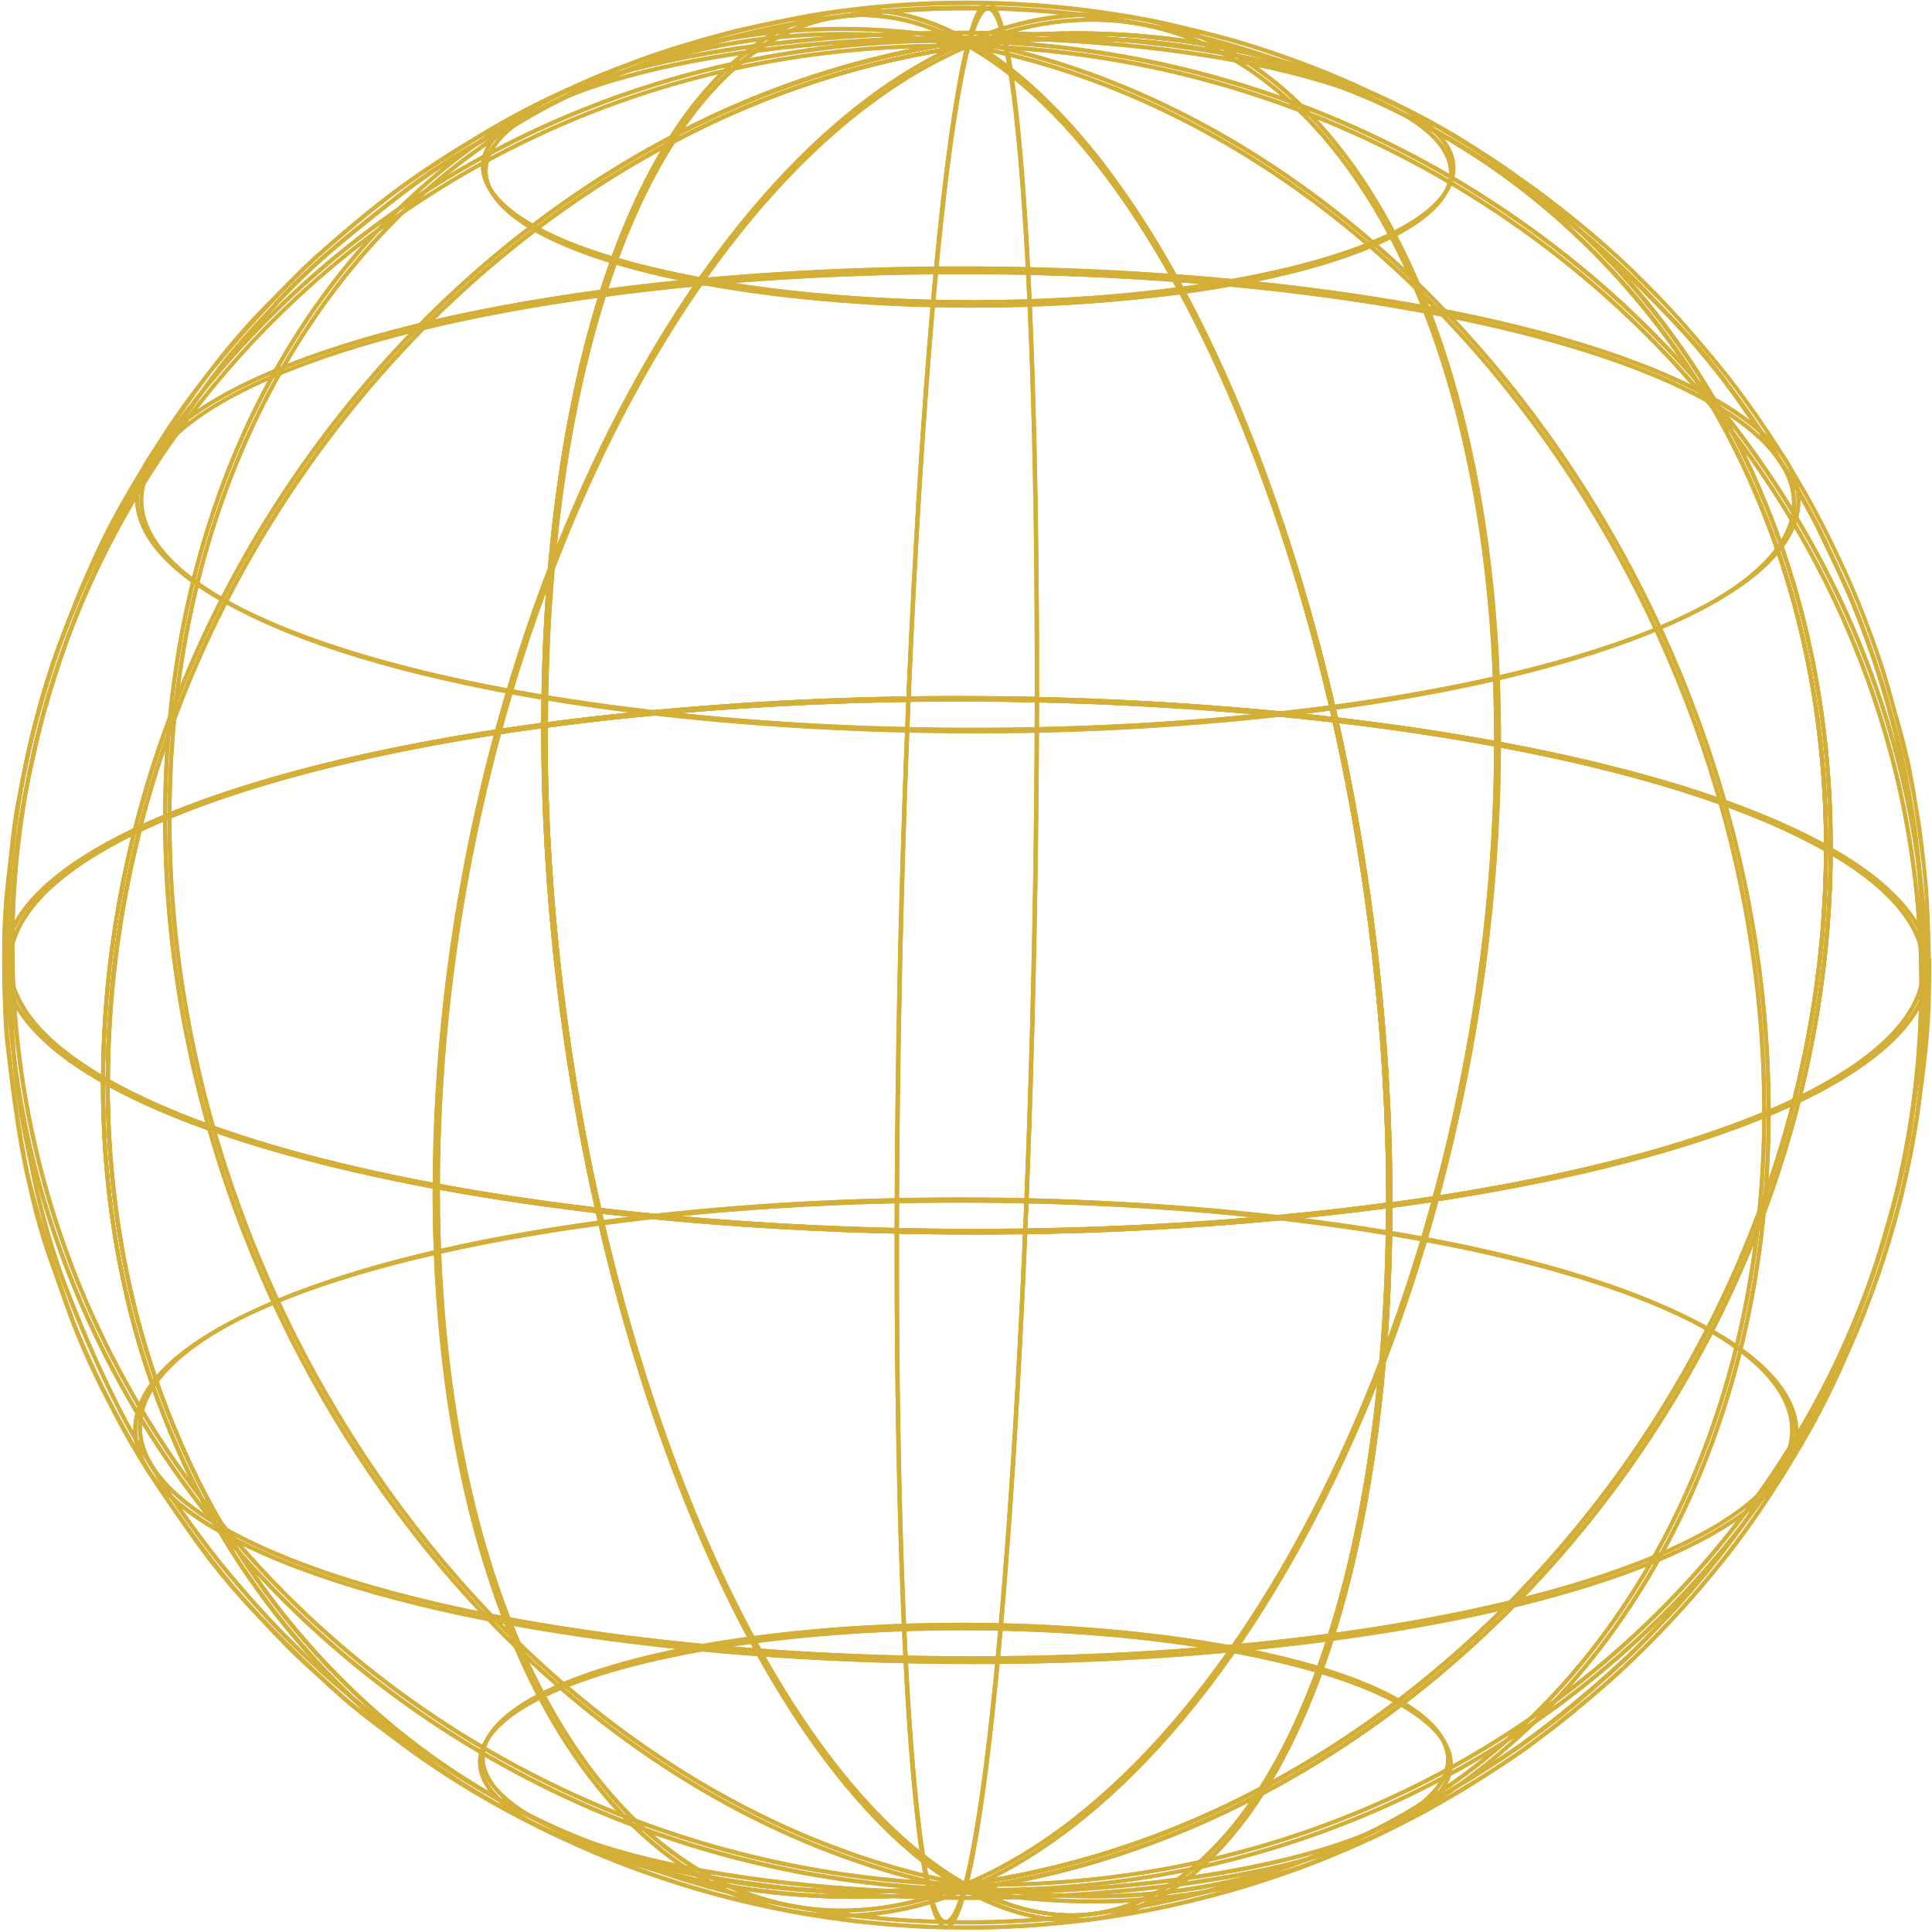 <svg width="499" height="499" viewBox="0 0 499 499" fill="none" xmlns="http://www.w3.org/2000/svg">
<path d="M472.137 220.331L471.374 219.909C411.405 185.835 263.254 171.538 140.985 187.989L140.399 188.071V187.485C140.562 98.962 163.133 30.924 199.291 9.935C214.938 0.845 232.56 1.335 250.265 11.298C307.154 3.734 361.14 19.517 402.559 55.825C424.577 75.215 441.992 99.274 453.533 126.248C465.976 154.87 472.246 186.217 472.191 219.527L472.137 220.331ZM247.771 180.152C339.278 180.152 427.678 194.313 471.115 218.587C471.115 185.754 464.818 154.801 452.552 126.589C441.055 99.755 423.726 75.82 401.823 56.52C360.649 20.444 306.813 4.729 250.224 12.375H250.061L249.911 12.28C232.192 2.248 215.374 1.744 199.796 10.78C164.046 31.579 141.694 99.017 141.421 186.899C176.685 182.323 212.211 180.069 247.771 180.152Z" fill="#D4AF37"/>
<path d="M361.766 29.725C331.591 12.579 256.902 5.397 195.298 13.656L195.161 12.648C256.957 4.334 331.918 11.598 362.271 28.839L361.766 29.725Z" fill="#D4AF37"/>
<path d="M441.253 104.237C389.543 74.906 261.618 62.504 156.086 76.692L155.95 75.683C261.659 61.468 389.884 73.884 441.757 103.351L441.253 104.237Z" fill="#D4AF37"/>
<path d="M386.926 192.337H385.904C386.054 110.056 362.148 44.908 321.942 18.045C300.503 3.734 275.752 1.689 250.36 12.334L249.911 11.394C275.643 0.681 300.721 2.684 322.46 17.2C363.034 44.24 387.076 109.716 386.926 192.337Z" fill="#D4AF37"/>
<path d="M268.283 180.861H267.261C267.465 65.011 261.373 3.489 255.226 2.698C254.626 2.616 252.936 3.352 250.66 11.993L249.665 11.734C251.546 4.606 253.359 1.403 255.362 1.676C264.508 2.875 268.447 92.529 268.283 180.861Z" fill="#D4AF37"/>
<path d="M28.325 280.014L27.562 279.592C8.794 268.92 0.085 257.008 2.375 245.15C4.542 234.029 16.209 223.439 35.576 214.157C55.011 137.792 106.803 71.417 173.45 36.213C180.987 24.451 189.655 15.523 199.346 9.935C215.033 0.817 232.71 1.335 250.469 11.421L251.832 12.17L250.32 12.375C223.71 16.053 197.957 24.39 174.241 37.003C153.688 69.237 141.639 122.868 141.53 187.485V187.934H141.094C96.649 193.904 60.681 203.335 36.571 214.743C31.221 235.776 28.474 257.385 28.393 279.087L28.325 280.014ZM35.262 215.37C16.658 224.393 5.469 234.615 3.383 245.355C1.203 256.585 9.476 267.952 27.316 278.27C27.451 257.061 30.119 235.945 35.262 215.37ZM172.373 37.944C106.953 73.08 56.088 138.446 36.761 213.598C60.899 202.286 96.567 192.964 140.344 187.035C140.576 123.44 152.325 70.45 172.373 37.944ZM222.802 4.388C214.692 4.439 206.746 6.67 199.796 10.848C190.705 16.137 182.486 24.478 175.263 35.381C198.176 23.373 222.953 15.323 248.548 11.571C240.685 7.053 231.813 4.584 222.747 4.388H222.802Z" fill="#D4AF37"/>
<path d="M137.932 59.832C128.392 54.38 123.921 48.288 125.107 42.196C127.587 29.452 154.424 18.127 195.162 12.648L195.298 13.656C155.01 19.108 128.514 30.011 126.115 42.387C125.025 48.016 129.291 53.74 138.382 58.933L137.932 59.832Z" fill="#D4AF37"/>
<path d="M58.132 155.769C41.886 146.542 34.363 136.238 36.325 125.962C40.523 104.305 86.345 85.074 155.923 75.683L156.059 76.692C86.958 85.987 41.464 104.891 37.293 126.153C35.399 135.952 42.745 145.888 58.582 154.87L58.132 155.769Z" fill="#D4AF37"/>
<path d="M44.285 210.981H43.263C43.385 142.835 69.036 82.525 113.617 45.535C151.452 14.188 199.973 2.017 250.251 11.366L250.074 12.375C200.095 3.08 151.875 15.101 114.272 46.312C69.922 83.084 44.408 143.135 44.285 210.981Z" fill="#D4AF37"/>
<path d="M3.71 243.91H2.688C2.797 182.142 27.466 124.095 72.198 80.481C119.355 34.441 182.595 9.935 250.224 11.394V12.416C182.704 10.848 119.805 35.381 72.852 81.176C28.379 124.599 3.819 182.374 3.71 243.91Z" fill="#D4AF37"/>
<path d="M251.669 318.449C159.616 318.449 70.753 304.124 27.562 279.591L27.303 279.442V279.142C27.548 147.973 127.492 27.844 250.088 11.366H250.265L250.415 11.448C310.561 45.617 359.286 180.056 359.041 311.143V311.593H358.605C323.15 316.234 287.426 318.524 251.669 318.449ZM28.325 278.842C88.294 312.738 236.022 326.994 358.019 310.666C358.155 180.166 309.771 46.503 250.061 12.402C128.119 28.893 28.72 148.341 28.325 278.842Z" fill="#D4AF37"/>
<path d="M251.11 79.458C204.634 79.458 159.794 72.221 137.987 59.832L138.491 58.933C168.666 76.078 243.341 83.288 304.96 75.002L305.096 76.01C287.197 78.353 269.162 79.505 251.11 79.458Z" fill="#D4AF37"/>
<path d="M251.642 189.393C172.155 189.393 95.422 177.017 58.105 155.837L58.609 154.938C110.319 184.323 238.244 196.684 343.776 182.483L343.912 183.505C313.318 187.496 282.495 189.463 251.642 189.393Z" fill="#D4AF37"/>
<path d="M113.617 306.264H112.595C112.772 175.164 174.418 42.877 249.911 11.394L250.306 12.334C175.167 43.681 113.781 175.532 113.617 306.264Z" fill="#D4AF37"/>
<path d="M232.192 317.74H231.17C231.402 186.789 239.702 49.515 249.665 11.734L250.66 11.993C240.711 49.706 232.424 186.858 232.192 317.74Z" fill="#D4AF37"/>
<path d="M358.019 311.702V311.116C358.264 180.356 309.771 46.285 249.911 12.307L248.548 11.557L250.047 11.366C306.936 3.72 361.058 19.544 402.464 55.757C424.482 75.147 441.896 99.206 453.437 126.18C465.84 154.692 472.123 185.972 472.096 219.159C490.686 229.79 499.355 241.648 497.024 253.451C492.172 278.501 439.113 300.785 358.564 311.621L358.019 311.702ZM251.723 12.211C311.174 47.511 359.136 180.602 359.041 310.558C438.813 299.763 491.245 277.847 496.056 253.314C498.264 241.92 489.732 230.39 471.374 219.963L471.115 219.813V219.514C471.115 186.353 464.927 155.115 452.552 126.643C441.055 99.81 423.726 75.874 401.823 56.575C361.017 20.757 307.754 5.042 251.723 12.211Z" fill="#D4AF37"/>
<path d="M305.041 76.01L304.905 75.002C345.193 69.55 371.689 58.647 374.087 46.271C375.178 40.656 370.925 34.931 361.821 29.725L362.325 28.839C371.866 34.291 376.336 40.37 375.151 46.475C372.575 59.219 345.779 70.531 305.041 76.01Z" fill="#D4AF37"/>
<path d="M343.953 183.437L343.817 182.414C412.945 173.119 458.439 154.174 462.556 132.953C464.45 123.154 457.104 113.232 441.267 104.237L441.771 103.351C458.017 112.578 465.54 122.881 463.578 133.158C459.339 154.815 413.463 174.073 343.953 183.437Z" fill="#D4AF37"/>
<path d="M456.177 287.619H455.155C455.4 156.927 363.402 33.459 250.074 12.375L250.251 11.366C364.043 32.533 456.422 156.464 456.177 287.619Z" fill="#D4AF37"/>
<path d="M496.752 254.732H495.729C495.975 124.095 385.809 15.373 250.156 12.375V11.353C386.381 14.365 496.997 123.536 496.752 254.732Z" fill="#D4AF37"/>
<path d="M249.175 487.248L249.025 487.166C188.892 452.998 140.154 318.558 140.399 187.485V187.035H140.849C263.295 170.557 411.8 184.936 471.878 219.064L472.137 219.214V219.514C471.892 350.669 371.948 470.798 249.352 487.275L249.175 487.248ZM141.421 187.934C141.298 318.422 189.669 452.085 249.379 486.185C371.321 469.68 470.706 350.219 471.115 219.759C411.105 185.863 263.417 171.675 141.421 187.934Z" fill="#D4AF37"/>
<path d="M440.803 343.717C389.093 314.346 261.168 301.984 155.637 316.172L155.5 315.164C261.223 300.949 389.434 313.365 441.321 342.831L440.803 343.717Z" fill="#D4AF37"/>
<path d="M361.003 439.654C330.828 422.509 256.153 415.299 194.535 423.585L194.398 422.577C256.194 414.263 331.169 421.527 361.508 438.769L361.003 439.654Z" fill="#D4AF37"/>
<path d="M249.475 487.194L249.079 486.253C324.286 454.906 385.659 323.056 385.904 192.337H386.926C386.681 323.437 325.022 455.71 249.475 487.194Z" fill="#D4AF37"/>
<path d="M249.774 486.853L248.793 486.594C258.729 448.881 267.016 311.729 267.261 180.861H268.283C268.038 311.811 259.737 449.072 249.774 486.853Z" fill="#D4AF37"/>
<path d="M221.453 489.115C174.936 489.115 131.499 473.128 96.935 442.776C74.917 423.385 57.502 399.327 45.961 372.353C33.559 343.854 27.289 312.575 27.303 279.387C8.712 268.756 0.044 256.899 2.375 245.096C7.24 220.045 60.299 197.747 140.849 186.926L141.421 186.844V187.43C141.176 318.176 189.683 452.221 249.529 486.226L250.892 486.976L249.393 487.166C240.134 488.441 230.799 489.092 221.453 489.115ZM140.399 188.03C60.627 198.824 8.194 220.74 3.383 245.273C1.175 256.667 9.707 268.197 28.066 278.624L28.325 278.774V279.074C28.325 312.234 34.513 343.472 46.902 371.93C58.385 398.764 75.705 422.701 97.603 441.999C138.423 477.762 191.645 493.477 247.73 486.335C188.279 451.076 140.304 318.013 140.399 188.03Z" fill="#D4AF37"/>
<path d="M57.737 395.196C41.505 385.982 33.968 375.665 35.93 365.402C40.128 343.745 85.963 324.514 155.528 315.123L155.664 316.132C86.536 325.427 41.041 344.385 36.939 365.593C35.031 375.392 42.39 385.328 58.214 394.31L57.737 395.196Z" fill="#D4AF37"/>
<path d="M137.182 469.748C127.642 464.296 123.171 458.218 124.344 452.125C126.824 439.368 153.66 428.056 194.398 422.577L194.535 423.585C154.246 429.037 127.751 440.009 125.352 452.316C124.262 457.945 128.528 463.656 137.619 468.862L137.182 469.748Z" fill="#D4AF37"/>
<path d="M249.188 487.221C135.424 466.068 43.017 342.123 43.263 210.981H44.285C44.04 341.659 136.038 465.128 249.379 486.212L249.188 487.221Z" fill="#D4AF37"/>
<path d="M249.27 487.234C113.059 484.222 2.443 375.051 2.688 243.869H3.71C3.465 374.506 113.631 483.214 249.297 486.212L249.27 487.234Z" fill="#D4AF37"/>
<path d="M276.72 495.126C267.009 494.938 257.516 492.223 249.175 487.248C239.986 488.488 230.725 489.111 221.453 489.115C174.936 489.115 131.499 473.128 96.935 442.776C74.917 423.385 57.502 399.327 45.961 372.353C33.518 343.731 27.248 312.384 27.303 279.087V278.215L28.052 278.638C88.022 312.711 236.186 327.008 358.455 310.557L359.027 310.476V311.062C358.864 399.584 336.307 467.608 300.148 488.597C293.063 492.829 284.972 495.083 276.72 495.126ZM249.379 486.185L249.529 486.28C267.247 496.312 284.066 496.816 299.644 487.78C335.408 467.009 357.76 399.571 358.019 311.702C236.2 327.976 88.798 313.788 28.325 280.014C28.325 312.847 34.622 343.786 46.902 371.999C58.385 398.832 75.705 422.769 97.603 442.067C138.777 478.144 192.627 493.858 249.216 486.212L249.379 486.185Z" fill="#D4AF37"/>
<path d="M251.192 428.806C171.706 428.806 94.972 416.43 57.655 395.236L58.16 394.351C109.869 423.735 237.794 436.097 343.34 421.895L343.476 422.918C312.878 426.909 282.049 428.875 251.192 428.806Z" fill="#D4AF37"/>
<path d="M250.347 489.388C203.871 489.388 159.03 482.151 137.223 469.748L137.728 468.862C167.903 486.008 242.578 493.218 304.183 484.931L304.319 485.94C286.424 488.283 268.394 489.435 250.347 489.388Z" fill="#D4AF37"/>
<path d="M217.405 493.981C202.953 493.942 188.848 489.554 176.926 481.387C136.446 454.347 112.363 388.885 112.527 306.264H113.617C113.454 388.544 137.373 453.693 177.566 480.542C199.005 494.853 223.756 496.829 249.147 486.253L249.543 487.194C239.386 491.566 228.462 493.873 217.405 493.981Z" fill="#D4AF37"/>
<path d="M244.309 496.925H244.091C234.932 495.726 231.007 406.072 231.17 317.754H232.193C231.975 433.603 238.081 495.112 244.214 495.917C244.813 495.917 246.503 495.249 248.793 486.608L249.774 486.867C247.962 493.709 246.231 496.925 244.309 496.925Z" fill="#D4AF37"/>
<path d="M276.719 495.126C267.697 495.126 258.374 492.468 249.025 487.166L247.662 486.417L249.161 486.212C275.773 482.528 301.53 474.191 325.254 461.584C345.793 429.351 357.841 375.719 357.964 311.116V310.694H358.414C402.845 304.724 438.827 295.293 462.923 283.885C468.274 262.853 471.02 241.243 471.101 219.541V218.668L471.864 219.091C490.659 229.681 499.327 241.593 497.065 253.451C494.911 264.572 483.245 275.162 463.877 284.43C444.483 360.754 392.651 427.17 325.99 462.375C318.453 474.137 309.784 483.064 300.162 488.652C293.067 492.867 284.972 495.102 276.719 495.126ZM250.824 487.016C268.01 496.339 284.42 496.557 299.603 487.78C308.694 482.491 316.926 474.15 324.136 463.315C301.219 475.28 276.448 483.293 250.865 487.016H250.824ZM359 311.566C358.823 375.16 347.088 428.138 327.039 460.644C392.46 425.507 443.311 360.155 462.637 285.002C438.541 296.315 402.873 305.637 359.041 311.566H359ZM472.123 220.345C471.984 241.549 469.312 262.66 464.164 283.231C482.768 274.208 493.971 263.986 496.043 253.246C498.237 242.029 489.964 230.649 472.137 220.345H472.123Z" fill="#D4AF37"/>
<path d="M343.503 422.918L343.367 421.896C412.481 412.6 457.976 393.656 462.092 372.435C463.987 362.635 456.64 352.713 440.803 343.718L441.321 342.832C457.553 352.059 465.091 362.363 463.128 372.639C458.889 394.296 413.067 413.554 343.503 422.918Z" fill="#D4AF37"/>
<path d="M304.278 485.94L304.142 484.931C344.444 479.479 370.926 468.576 373.324 456.2C374.415 450.585 370.162 444.861 361.058 439.654L361.562 438.769C371.103 444.22 375.573 450.299 374.387 456.405C371.866 469.148 345.016 480.461 304.278 485.94Z" fill="#D4AF37"/>
<path d="M282.049 490.301C271.024 490.285 260.024 489.253 249.188 487.221L249.379 486.212C299.358 495.521 347.578 483.486 385.182 452.275C429.532 415.476 455.032 355.507 455.155 287.619H456.177C456.054 355.766 430.417 416.076 385.822 453.052C356.706 477.317 319.95 490.511 282.049 490.301Z" fill="#D4AF37"/>
<path d="M255.09 487.289C253.154 487.289 251.219 487.289 249.27 487.289V486.267C316.654 487.752 379.607 463.315 426.574 417.466C471.033 374.043 495.593 316.268 495.702 254.786H496.724C496.615 316.554 471.946 374.588 427.283 418.202C381.516 462.865 320.538 487.289 255.09 487.289Z" fill="#D4AF37"/>
<path d="M249.992 496.993C244.404 496.993 239.634 496.775 237.14 496.666C233.569 496.502 225.364 495.875 219.831 495.167C214.297 494.458 214.379 494.458 206.61 493.19C205.152 492.959 203.435 492.618 201.758 492.277L199.564 491.841C189.546 489.76 179.665 487.07 169.975 483.786C164.332 481.783 157.708 479.234 153.061 477.312C149.149 475.677 144.038 473.333 140.372 471.479C134.702 468.603 127.56 464.664 122.654 461.775C117.747 458.885 112.213 455.301 108.52 452.63C97.978 445.283 88.013 437.141 78.713 428.274C74.297 424.049 69.308 418.924 65.983 415.203C62.017 410.774 56.442 404.15 52.422 398.848C44.399 388.286 37.23 377.102 30.983 365.402C25.214 354.003 20.1 342.286 15.663 330.306C13.256 323.607 11.213 316.782 9.544 309.862C8.549 305.951 7.608 301.167 6.695 296.56C6.286 294.475 5.891 292.471 5.509 290.631C4.159 283.509 3.271 276.307 2.852 269.07L2.784 267.979C2.136 260.078 1.914 252.148 2.116 244.223C2.211 242.629 2.293 240.884 2.375 239.085C2.606 234.151 2.879 228.55 3.342 224.093C4.002 216.835 5.057 209.619 6.504 202.477C6.831 201.114 7.159 199.533 7.513 197.952C8.562 193.127 9.762 187.675 10.961 183.409C12.815 176.84 15.5 168.54 17.667 162.747C19.834 156.955 22.75 149.977 25.081 145.029C26.812 141.349 31.282 132.095 35.317 125.389C41.518 115.058 50.554 102.356 56.401 94.614C59.536 90.525 63.979 85.646 67.904 81.394C69.267 80.031 70.453 78.668 71.584 77.305C75.678 72.905 80.01 68.733 84.559 64.807C90.529 59.614 98.748 53.167 104.404 48.779C109.693 44.778 115.214 41.091 120.936 37.739C128.242 33.446 138.355 28.035 146.082 24.287C150.648 22.065 157.626 19.176 164.755 16.559C170.274 14.515 177.525 12.184 182.772 10.753C191.334 8.335 200.019 6.379 208.791 4.892C213.438 4.047 222.706 2.807 229.562 2.275C234.428 1.907 238.244 1.676 240.915 1.608C248.357 1.417 249.093 1.403 257.025 1.608C258.075 1.608 267.601 1.839 279.663 3.311C286.751 4.17 292.652 5.233 292.898 5.288C295.119 5.696 298.254 6.282 300.612 6.773C302.343 7.141 304.469 7.632 306.431 8.136L308.803 8.681C311.352 9.267 314.882 10.221 319.284 11.502C321.71 12.225 325.063 13.288 329.506 14.76C335.271 16.654 341.922 19.203 346.447 21.247C349.8 22.76 353.507 24.518 357.173 26.331C362.144 28.594 367.014 31.079 371.784 33.786L372.084 33.964C379.517 38.202 386.727 42.819 393.686 47.797C398.511 51.45 405.789 56.97 410.928 61.304C412.849 62.926 419.487 68.596 424.175 73.57L425.061 74.497C429.382 79.036 434.765 84.678 438.69 89.217C442.084 93.169 446.705 99.044 450.194 103.828C453.683 108.612 458.371 115.74 461.874 121.369C465.581 127.447 469.029 133.635 471.074 137.969C473.554 143.216 477.316 151.135 479.756 157.132C481.596 161.671 484.022 168.472 486.243 175.327C489.821 186.57 492.555 198.064 494.421 209.714C496.393 222.955 497.444 236.316 497.569 249.702C497.569 256.244 497.133 265.09 496.561 271.7C496.165 276.266 495.334 281.977 494.598 287.02C494.38 288.56 494.162 290.045 493.971 291.408C492.803 298.52 491.27 305.566 489.378 312.52C488.015 317.863 485.753 325.141 483.667 331.07C481.582 336.998 478.529 344.699 475.68 351.023C474.072 354.621 471.892 358.832 469.793 362.921C468.866 364.72 467.966 366.451 467.176 368.032C463.697 374.469 459.871 380.711 455.714 386.732C453.56 389.989 450.752 393.751 448.04 397.39C446.882 398.944 445.778 400.429 444.783 401.806C440.108 407.856 435.103 413.644 429.791 419.142C425.62 423.599 420.563 428.574 416.924 431.818C411.609 436.547 403.963 442.857 397.448 447.914C392.978 451.389 386.858 455.424 383.614 457.522C379.798 459.976 374.674 462.974 370.544 465.359L369.29 466.082C361.044 470.789 352.477 474.91 343.653 478.416C336.116 481.36 330.392 483.445 326.167 484.822C320.865 486.539 313.587 488.597 308.026 489.947C302.247 491.31 295.46 492.768 290.73 493.545L290.09 493.64C287.732 494.035 284.802 494.499 282.539 494.785C278.45 495.303 273.19 495.848 269.932 496.148C269.66 496.148 262.886 496.816 253.141 496.966L249.992 496.993ZM249.297 2.671C246.98 2.671 244.922 2.671 240.888 2.821C238.23 2.889 234.428 3.12 229.589 3.488C222.775 4.02 213.534 5.247 208.914 6.092C200.186 7.583 191.542 9.53 183.018 11.925C177.784 13.288 170.574 15.673 165.068 17.704C157.981 20.321 151.03 23.156 146.505 25.391C138.791 29.139 128.719 34.523 121.427 38.802C115.741 42.107 110.257 45.748 105.004 49.706C99.347 54.094 91.156 60.527 85.2 65.706C80.682 69.606 76.382 73.751 72.32 78.123L68.627 82.212C64.715 86.437 60.299 91.234 57.192 95.35C51.358 103.078 42.349 115.794 36.162 126.03C32.155 132.708 27.698 141.935 25.981 145.588C23.664 150.467 20.774 157.377 18.594 163.183C16.413 168.989 13.755 177.222 11.915 183.764C10.729 188.002 9.53 193.454 8.481 198.252C8.14 199.833 7.799 201.373 7.472 202.777C6.037 209.884 4.986 217.063 4.324 224.284C3.874 228.672 3.601 234.247 3.37 239.167C3.288 240.98 3.206 242.724 3.111 244.319C2.911 252.203 3.129 260.091 3.765 267.952L3.833 269.042C4.259 276.234 5.147 283.39 6.491 290.468C6.872 292.294 7.268 294.311 7.676 296.396C8.576 301.003 9.516 305.76 10.511 309.644C12.168 316.523 14.198 323.307 16.59 329.966C20.529 340.269 26.376 354.703 31.855 364.938C38.07 376.603 45.217 387.748 53.226 398.262C57.151 403.509 62.766 410.106 66.719 414.522C70.017 418.215 74.992 423.327 79.38 427.538C88.655 436.361 98.582 444.471 109.079 451.798C112.759 454.442 118.279 458.027 123.144 460.889C128.01 463.751 135.206 467.704 140.862 470.566C144.515 472.419 149.585 474.75 153.483 476.372C158.09 478.28 164.714 480.815 170.343 482.819C179.983 486.098 189.815 488.788 199.782 490.873L201.99 491.31C203.653 491.637 205.37 491.977 206.801 492.209C214.502 493.477 214.502 493.477 219.981 494.185C225.46 494.894 233.61 495.548 237.181 495.671C240.152 495.794 246.285 496.066 253.182 495.971C262.886 495.821 269.619 495.194 269.891 495.167C273.135 494.853 278.382 494.322 282.471 493.804C284.706 493.518 287.637 493.041 289.981 492.659L290.621 492.564C295.324 491.787 302.084 490.383 307.849 488.979C313.369 487.616 320.633 485.585 325.908 483.868C330.106 482.505 335.816 480.42 343.34 477.489C352.113 473.995 360.634 469.897 368.84 465.223L370.08 464.501C374.169 462.116 379.321 459.131 383.124 456.691C385.713 455.001 392.269 450.721 396.876 447.151C403.377 442.108 410.996 435.797 416.297 431.095C419.923 427.865 424.952 422.918 429.095 418.488C434.367 413.019 439.326 407.258 443.951 401.233C444.946 399.87 446.064 398.371 447.222 396.831C449.948 393.192 452.674 389.43 454.855 386.2C458.947 380.212 462.719 374.011 466.154 367.623C466.944 366.042 467.844 364.298 468.77 362.499C470.869 358.41 473.036 354.239 474.631 350.668C477.48 344.29 480.601 336.494 482.604 330.797C484.608 325.1 486.911 317.549 488.274 312.316C490.159 305.402 491.688 298.397 492.853 291.326C493.044 289.963 493.262 288.464 493.48 286.938C494.216 281.909 495.034 276.198 495.429 271.659C496.002 265.076 496.397 256.272 496.438 249.743C496.307 236.383 495.246 223.049 493.262 209.837C491.431 198.243 488.734 186.804 485.194 175.613C482.972 168.799 480.56 161.984 478.72 157.486C476.294 151.517 472.546 143.612 470.065 138.405C468.034 134.126 464.613 127.952 460.906 121.9C457.485 116.285 452.81 109.266 449.294 104.427C445.778 99.589 441.212 93.81 437.832 89.885C433.947 85.36 428.578 79.731 424.271 75.206L423.385 74.279C418.724 69.386 412.127 63.757 410.219 62.136C405.094 57.829 397.83 52.309 393.019 48.67C386.081 43.718 378.899 39.119 371.498 34.89L371.225 34.74C367.137 32.587 361.971 29.902 356.696 27.312C324.218 12.498 287.787 7.332 250.388 12.32H250.279L250.142 11.312C279.401 7.187 309.213 9.698 337.37 18.658C334.644 17.622 331.796 16.613 329.192 15.741C324.749 14.269 321.41 13.206 318.998 12.497C314.609 11.216 311.106 10.276 308.571 9.69L306.2 9.145C304.251 8.695 302.111 8.191 300.394 7.782C298.049 7.277 294.942 6.691 292.72 6.296C292.461 6.296 286.601 5.178 279.541 4.32C267.533 2.862 258.047 2.643 256.998 2.63C253.345 2.671 251.274 2.671 249.297 2.671Z" fill="#D4AF37"/>
<path d="M472.137 220.331L471.374 219.909C411.405 185.835 263.254 171.538 140.985 187.989L140.399 188.071V187.485C140.563 98.962 163.133 30.924 199.291 9.935C214.938 0.845 232.561 1.335 250.265 11.298C307.154 3.734 361.14 19.517 402.559 55.825C424.578 75.215 441.992 99.274 453.533 126.248C465.977 154.87 472.246 186.217 472.192 219.527L472.137 220.331ZM247.771 180.152C339.278 180.152 427.678 194.313 471.115 218.587C471.115 185.754 464.818 154.801 452.552 126.589C441.055 99.755 423.726 75.82 401.823 56.52C360.649 20.444 306.813 4.729 250.224 12.375H250.061L249.911 12.28C232.193 2.248 215.374 1.744 199.796 10.78C164.046 31.579 141.694 99.017 141.421 186.899C176.685 182.323 212.212 180.069 247.771 180.152Z" fill="#D4AF37"/>
<path d="M361.767 29.725C331.591 12.579 256.903 5.397 195.298 13.656L195.162 12.648C256.957 4.334 331.918 11.598 362.271 28.839L361.767 29.725Z" fill="#D4AF37"/>
<path d="M441.253 104.237C389.543 74.906 261.618 62.504 156.086 76.692L155.95 75.683C261.659 61.468 389.884 73.884 441.757 103.351L441.253 104.237Z" fill="#D4AF37"/>
<path d="M386.926 192.337H385.904C386.054 110.056 362.148 44.908 321.942 18.045C300.503 3.734 275.752 1.689 250.36 12.334L249.911 11.394C275.643 0.681 300.721 2.684 322.46 17.2C363.034 44.24 387.076 109.716 386.926 192.337Z" fill="#D4AF37"/>
<path d="M268.283 180.861H267.261C267.465 65.011 261.373 3.489 255.226 2.698C254.626 2.616 252.936 3.352 250.66 11.993L249.665 11.734C251.546 4.606 253.359 1.403 255.362 1.676C264.508 2.875 268.447 92.529 268.283 180.861Z" fill="#D4AF37"/>
<path d="M28.325 280.014L27.562 279.592C8.794 268.92 0.085 257.008 2.375 245.15C4.542 234.029 16.209 223.439 35.576 214.157C55.011 137.792 106.803 71.417 173.45 36.213C180.987 24.451 189.655 15.523 199.346 9.935C215.033 0.817 232.711 1.335 250.47 11.421L251.833 12.17L250.32 12.375C223.711 16.053 197.957 24.39 174.241 37.003C153.688 69.237 141.639 122.868 141.53 187.485V187.934H141.094C96.649 193.904 60.681 203.335 36.571 214.743C31.221 235.776 28.474 257.385 28.393 279.087L28.325 280.014ZM35.262 215.37C16.658 224.393 5.469 234.615 3.383 245.355C1.203 256.585 9.476 267.952 27.317 278.27C27.451 257.061 30.119 235.945 35.262 215.37ZM172.373 37.944C106.953 73.08 56.088 138.446 36.762 213.598C60.899 202.286 96.567 192.964 140.345 187.035C140.576 123.44 152.325 70.45 172.373 37.944ZM222.802 4.388C214.693 4.439 206.746 6.67 199.796 10.848C190.705 16.137 182.486 24.478 175.263 35.381C198.176 23.373 222.953 15.323 248.548 11.571C240.685 7.053 231.813 4.584 222.748 4.388H222.802Z" fill="#D4AF37"/>
<path d="M137.932 59.832C128.392 54.38 123.921 48.288 125.107 42.196C127.587 29.452 154.424 18.127 195.162 12.648L195.298 13.656C155.01 19.108 128.514 30.011 126.115 42.387C125.025 48.016 129.291 53.74 138.382 58.933L137.932 59.832Z" fill="#D4AF37"/>
<path d="M58.132 155.769C41.886 146.542 34.363 136.238 36.325 125.962C40.523 104.305 86.345 85.074 155.923 75.683L156.059 76.692C86.958 85.987 41.464 104.891 37.293 126.153C35.399 135.952 42.745 145.888 58.582 154.87L58.132 155.769Z" fill="#D4AF37"/>
<path d="M44.285 210.981H43.263C43.385 142.835 69.036 82.525 113.617 45.535C151.452 14.188 199.973 2.017 250.251 11.366L250.074 12.375C200.095 3.08 151.875 15.101 114.272 46.312C69.922 83.084 44.408 143.135 44.285 210.981Z" fill="#D4AF37"/>
<path d="M3.71 243.91H2.688C2.797 182.142 27.466 124.095 72.198 80.481C119.355 34.441 182.595 9.935 250.224 11.394V12.416C182.704 10.848 119.805 35.381 72.852 81.176C28.38 124.599 3.819 182.374 3.71 243.91Z" fill="#D4AF37"/>
<path d="M251.669 318.449C159.616 318.449 70.753 304.124 27.562 279.591L27.303 279.442V279.142C27.548 147.973 127.492 27.844 250.088 11.366H250.265L250.415 11.448C310.561 45.617 359.286 180.056 359.041 311.143V311.593H358.605C323.15 316.234 287.426 318.524 251.669 318.449ZM28.325 278.842C88.294 312.738 236.022 326.994 358.019 310.666C358.155 180.166 309.771 46.503 250.061 12.402C128.119 28.893 28.72 148.341 28.325 278.842Z" fill="#D4AF37"/>
<path d="M251.11 79.458C204.634 79.458 159.794 72.221 137.987 59.832L138.491 58.933C168.666 76.078 243.341 83.288 304.96 75.002L305.096 76.01C287.197 78.353 269.162 79.505 251.11 79.458Z" fill="#D4AF37"/>
<path d="M251.642 189.393C172.155 189.393 95.422 177.017 58.105 155.837L58.609 154.938C110.319 184.323 238.244 196.684 343.776 182.483L343.912 183.505C313.318 187.496 282.495 189.463 251.642 189.393Z" fill="#D4AF37"/>
<path d="M113.617 306.264H112.595C112.772 175.164 174.418 42.877 249.911 11.394L250.306 12.334C175.167 43.681 113.781 175.532 113.617 306.264Z" fill="#D4AF37"/>
<path d="M232.193 317.74H231.17C231.402 186.789 239.702 49.515 249.665 11.734L250.66 11.993C240.711 49.706 232.424 186.858 232.193 317.74Z" fill="#D4AF37"/>
<path d="M358.019 311.702V311.116C358.264 180.356 309.771 46.285 249.911 12.307L248.548 11.557L250.047 11.366C306.936 3.72 361.058 19.544 402.464 55.757C424.482 75.147 441.896 99.206 453.437 126.18C465.84 154.692 472.123 185.972 472.096 219.159C490.686 229.79 499.355 241.648 497.024 253.451C492.172 278.501 439.113 300.785 358.564 311.621L358.019 311.702ZM251.723 12.211C311.174 47.511 359.136 180.602 359.041 310.558C438.813 299.763 491.245 277.847 496.056 253.314C498.264 241.92 489.732 230.39 471.374 219.963L471.115 219.813V219.514C471.115 186.353 464.927 155.115 452.552 126.643C441.055 99.81 423.726 75.874 401.823 56.575C361.017 20.757 307.754 5.042 251.723 12.211Z" fill="#D4AF37"/>
<path d="M305.041 76.01L304.905 75.002C345.193 69.55 371.689 58.647 374.087 46.271C375.178 40.656 370.925 34.931 361.821 29.725L362.325 28.839C371.866 34.291 376.336 40.37 375.151 46.476C372.575 59.219 345.779 70.531 305.041 76.01Z" fill="#D4AF37"/>
<path d="M343.953 183.437L343.817 182.414C412.945 173.119 458.44 154.174 462.556 132.953C464.45 123.154 457.104 113.232 441.267 104.237L441.771 103.351C458.017 112.578 465.54 122.881 463.578 133.158C459.339 154.815 413.463 174.073 343.953 183.437Z" fill="#D4AF37"/>
<path d="M456.177 287.619H455.155C455.4 156.927 363.402 33.459 250.074 12.375L250.251 11.366C364.043 32.533 456.422 156.464 456.177 287.619Z" fill="#D4AF37"/>
<path d="M496.752 254.732H495.729C495.975 124.095 385.809 15.373 250.156 12.375V11.353C386.381 14.365 496.997 123.536 496.752 254.732Z" fill="#D4AF37"/>
<path d="M249.175 487.248L249.025 487.166C188.892 452.998 140.154 318.558 140.399 187.485V187.035H140.849C263.295 170.557 411.8 184.936 471.878 219.064L472.137 219.214V219.514C471.892 350.669 371.948 470.798 249.352 487.275L249.175 487.248ZM141.421 187.934C141.299 318.422 189.669 452.085 249.379 486.185C371.321 469.68 470.706 350.219 471.115 219.759C411.105 185.863 263.417 171.675 141.421 187.934Z" fill="#D4AF37"/>
<path d="M440.803 343.717C389.093 314.346 261.168 301.984 155.637 316.172L155.5 315.164C261.223 300.949 389.434 313.365 441.321 342.831L440.803 343.717Z" fill="#D4AF37"/>
<path d="M361.003 439.654C330.828 422.509 256.153 415.299 194.535 423.585L194.398 422.577C256.194 414.263 331.169 421.527 361.508 438.769L361.003 439.654Z" fill="#D4AF37"/>
<path d="M249.475 487.194L249.079 486.253C324.286 454.906 385.659 323.056 385.904 192.337H386.926C386.681 323.437 325.022 455.71 249.475 487.194Z" fill="#D4AF37"/>
<path d="M249.775 486.853L248.793 486.594C258.729 448.881 267.016 311.729 267.261 180.861H268.283C268.038 311.811 259.738 449.072 249.775 486.853Z" fill="#D4AF37"/>
<path d="M221.453 489.115C174.936 489.115 131.499 473.128 96.935 442.776C74.917 423.385 57.502 399.327 45.961 372.353C33.559 343.854 27.289 312.575 27.303 279.387C8.712 268.756 0.044 256.899 2.375 245.096C7.24 220.045 60.299 197.747 140.849 186.926L141.421 186.844V187.43C141.176 318.176 189.683 452.221 249.529 486.226L250.892 486.976L249.393 487.166C240.134 488.441 230.799 489.092 221.453 489.115ZM140.399 188.03C60.627 198.824 8.194 220.74 3.383 245.273C1.175 256.667 9.707 268.197 28.066 278.624L28.325 278.774V279.074C28.325 312.234 34.513 343.472 46.902 371.93C58.385 398.764 75.705 422.701 97.603 441.999C138.423 477.762 191.645 493.477 247.73 486.335C188.279 451.076 140.304 318.013 140.399 188.03Z" fill="#D4AF37"/>
<path d="M57.737 395.196C41.505 385.982 33.968 375.665 35.93 365.402C40.128 343.745 85.963 324.514 155.528 315.123L155.664 316.132C86.536 325.427 41.041 344.385 36.939 365.593C35.031 375.392 42.391 385.328 58.214 394.31L57.737 395.196Z" fill="#D4AF37"/>
<path d="M137.182 469.748C127.642 464.296 123.171 458.218 124.344 452.125C126.824 439.368 153.66 428.056 194.398 422.577L194.535 423.585C154.246 429.037 127.751 440.009 125.352 452.316C124.262 457.945 128.528 463.656 137.619 468.862L137.182 469.748Z" fill="#D4AF37"/>
<path d="M249.188 487.221C135.424 466.068 43.017 342.123 43.263 210.981H44.285C44.04 341.659 136.038 465.128 249.379 486.212L249.188 487.221Z" fill="#D4AF37"/>
<path d="M249.27 487.234C113.059 484.222 2.443 375.051 2.688 243.869H3.71C3.465 374.506 113.631 483.214 249.297 486.212L249.27 487.234Z" fill="#D4AF37"/>
<path d="M276.72 495.126C267.01 494.938 257.516 492.223 249.175 487.248C239.986 488.488 230.725 489.111 221.453 489.115C174.936 489.115 131.499 473.128 96.935 442.776C74.917 423.385 57.503 399.327 45.962 372.353C33.518 343.731 27.248 312.384 27.303 279.087V278.215L28.053 278.638C88.022 312.711 236.186 327.008 358.455 310.557L359.027 310.476V311.062C358.864 399.584 336.307 467.608 300.149 488.597C293.063 492.829 284.973 495.083 276.72 495.126ZM249.379 486.185L249.529 486.28C267.247 496.312 284.066 496.816 299.644 487.78C335.408 467.009 357.76 399.571 358.019 311.702C236.2 327.976 88.799 313.788 28.325 280.014C28.325 312.847 34.622 343.786 46.902 371.999C58.385 398.832 75.705 422.769 97.603 442.067C138.777 478.144 192.627 493.858 249.216 486.212L249.379 486.185Z" fill="#D4AF37"/>
<path d="M251.192 428.806C171.706 428.806 94.972 416.43 57.655 395.236L58.16 394.351C109.869 423.735 237.794 436.097 343.34 421.895L343.476 422.918C312.878 426.909 282.049 428.875 251.192 428.806Z" fill="#D4AF37"/>
<path d="M250.347 489.388C203.871 489.388 159.03 482.151 137.223 469.748L137.728 468.862C167.903 486.008 242.578 493.218 304.183 484.931L304.319 485.94C286.424 488.283 268.394 489.435 250.347 489.388Z" fill="#D4AF37"/>
<path d="M217.405 493.981C202.953 493.942 188.848 489.554 176.926 481.387C136.446 454.347 112.363 388.885 112.527 306.264H113.617C113.454 388.544 137.373 453.693 177.566 480.542C199.005 494.853 223.756 496.829 249.147 486.253L249.543 487.194C239.386 491.566 228.462 493.873 217.405 493.981Z" fill="#D4AF37"/>
<path d="M244.309 496.925H244.091C234.932 495.726 231.007 406.072 231.17 317.754H232.193C231.975 433.603 238.081 495.112 244.214 495.917C244.813 495.917 246.503 495.249 248.793 486.608L249.774 486.867C247.962 493.709 246.231 496.925 244.309 496.925Z" fill="#D4AF37"/>
<path d="M276.72 495.126C267.697 495.126 258.375 492.468 249.025 487.166L247.662 486.417L249.161 486.212C275.773 482.528 301.53 474.191 325.254 461.584C345.793 429.351 357.841 375.719 357.964 311.116V310.694H358.414C402.845 304.724 438.827 295.293 462.924 283.885C468.274 262.853 471.02 241.243 471.101 219.541V218.668L471.864 219.091C490.659 229.681 499.327 241.593 497.065 253.451C494.912 264.572 483.245 275.162 463.878 284.43C444.483 360.754 392.651 427.17 325.99 462.375C318.453 474.137 309.784 483.064 300.162 488.652C293.067 492.867 284.972 495.102 276.72 495.126ZM250.824 487.016C268.01 496.339 284.42 496.557 299.603 487.78C308.694 482.491 316.926 474.15 324.136 463.315C301.219 475.28 276.448 483.293 250.865 487.016H250.824ZM359 311.566C358.823 375.16 347.088 428.138 327.039 460.644C392.46 425.507 443.311 360.155 462.637 285.002C438.541 296.315 402.873 305.637 359.041 311.566H359ZM472.123 220.345C471.984 241.549 469.312 262.66 464.164 283.231C482.768 274.208 493.971 263.986 496.043 253.246C498.237 242.029 489.964 230.649 472.137 220.345H472.123Z" fill="#D4AF37"/>
<path d="M343.503 422.918L343.367 421.896C412.481 412.6 457.976 393.656 462.092 372.435C463.987 362.635 456.64 352.713 440.803 343.718L441.321 342.832C457.553 352.059 465.091 362.363 463.128 372.639C458.889 394.296 413.067 413.554 343.503 422.918Z" fill="#D4AF37"/>
<path d="M304.278 485.94L304.142 484.931C344.444 479.479 370.926 468.576 373.324 456.2C374.415 450.585 370.162 444.861 361.058 439.654L361.562 438.769C371.103 444.22 375.573 450.299 374.387 456.405C371.866 469.148 345.016 480.461 304.278 485.94Z" fill="#D4AF37"/>
<path d="M282.049 490.301C271.024 490.285 260.024 489.253 249.188 487.221L249.379 486.212C299.358 495.521 347.578 483.486 385.182 452.275C429.532 415.476 455.032 355.507 455.155 287.619H456.177C456.054 355.766 430.417 416.076 385.822 453.052C356.706 477.317 319.95 490.511 282.049 490.301Z" fill="#D4AF37"/>
<path d="M255.09 487.289C253.154 487.289 251.219 487.289 249.27 487.289V486.267C316.654 487.752 379.607 463.315 426.574 417.466C471.033 374.043 495.593 316.268 495.702 254.786H496.724C496.615 316.554 471.946 374.588 427.283 418.202C381.516 462.865 320.538 487.289 255.09 487.289Z" fill="#D4AF37"/>
<path d="M249.666 496.993H247.813C244.432 496.925 240.126 496.802 237.113 496.68C230.612 496.407 223.389 495.589 219.927 495.194C214.775 494.608 207.333 493.34 206.843 493.245C200.832 492.127 196.539 491.323 191.373 490.015C188.32 489.252 184.845 488.366 182.242 487.616C178.821 486.635 174.936 485.49 172.047 484.481L170.493 483.923C167.045 482.723 162.766 481.197 159.59 479.943C154.002 477.748 149.872 475.99 146.942 474.573C142.471 472.392 134.021 468.222 127.765 464.746C122.314 461.693 116.862 458.422 113.482 455.982C112.242 455.096 110.851 454.142 109.393 453.161C105.972 450.79 102.428 448.35 99.621 446.142C97.099 444.166 88.349 437.242 81.766 431.15C78.305 427.947 72.839 422.672 68.846 418.325C65.288 414.454 58.651 407.08 54.126 401.097C45.834 390.458 38.427 379.158 31.978 367.31C26.083 355.991 20.867 344.331 16.359 332.392C13.883 325.608 11.773 318.697 10.035 311.689C8.999 307.818 8.032 303.075 7.091 298.495C6.669 296.396 6.246 294.407 5.851 292.526C4.441 285.379 3.49 278.15 3.002 270.882C2.457 263.482 2.089 254.854 2.076 248.898C2.076 244.482 2.376 238.935 2.648 234.042C2.757 232.161 2.853 230.362 2.934 228.713C3.412 220.563 4.487 212.459 6.151 204.467L7.01 200.487C8.059 195.471 9.258 189.788 10.471 185.345C12.189 178.993 14.765 170.816 16.877 164.996C18.908 159.394 21.811 152.253 24.128 147.278C25.75 143.748 29.934 134.821 33.778 128.265C39.638 118.234 48.334 105.627 54.508 97.177C58.836 91.547 63.444 86.138 68.314 80.971C73.453 75.372 78.88 70.044 84.574 65.011C88.145 61.945 100.629 51.382 111.247 44.186C116.426 40.669 124.263 35.695 130.723 32.274L131.841 31.674C135.411 29.779 139.868 27.422 143.357 25.772C146.846 24.123 153.62 21.002 158.772 19.04L160.694 18.29C163.011 17.404 165.628 16.382 167.754 15.687C172.347 14.174 180.02 11.598 185.745 10.14C195.972 7.406 206.359 5.312 216.847 3.87L216.915 4.374L216.847 3.87C223.143 3.025 230.04 2.357 235.301 2.085C239.948 1.839 241.679 1.744 246.341 1.676C251.002 1.608 255.745 1.676 257.04 1.771C260.311 1.88 263.405 1.989 267.943 2.33C272.482 2.671 274.853 2.916 279.596 3.461C283.685 3.952 284.244 4.034 292.585 5.397C294.193 5.656 296.115 6.037 297.819 6.378L299.699 6.746C304.143 7.605 312.525 9.663 317.268 11.053C323.728 12.934 331.987 15.673 337.848 17.867C342.754 19.707 348.547 22.133 352.608 24.055C358.06 26.645 365.788 30.584 371.799 33.882C374.143 35.245 376.46 36.608 378.722 37.971C381.298 39.511 383.806 41.051 385.919 42.496C393.06 47.416 401.374 53.549 407.099 58.129C415.63 64.943 426.071 75.574 433.185 82.961C438.644 88.695 443.69 94.807 448.286 101.252L450.631 104.618C454.011 109.429 457.827 114.895 460.635 119.365C464.027 124.711 467.147 130.224 469.984 135.884L471.156 138.31C473.705 143.598 476.867 150.195 479.007 155.347C481.147 160.498 483.804 167.749 485.644 173.474C487.484 179.198 489.829 187.703 491.328 194.163C492.895 200.978 494.367 209.973 494.94 213.557C496.688 225.526 497.544 237.607 497.502 249.702C497.182 263.071 496.081 276.41 494.204 289.65C493.21 296.757 491.735 303.787 489.788 310.694C489.27 312.438 488.711 314.401 488.139 316.418C486.857 320.888 485.535 325.522 484.227 329.298C482.019 335.993 479.449 342.563 476.526 348.978C475.79 350.505 475 352.195 474.169 353.94C472.26 358.028 470.08 362.553 468.185 366.083C465.05 371.862 460.73 379.154 457.432 384.21C454.133 389.267 449.881 395.264 446.651 399.448C444.838 401.779 438.473 409.888 433.022 415.803C427.802 421.418 423.481 425.766 420.374 428.737C415.14 433.644 408.707 439.246 404.018 443.007C400.352 445.938 394.846 450.122 390.389 453.107C384.542 457.059 376.61 461.925 371.144 465.155C362.279 470.121 353.131 474.567 343.749 478.471C340.478 479.752 332.137 482.982 325.527 485.108C320.362 486.771 313.083 488.802 307.414 490.178C301.744 491.555 294.956 492.904 290.173 493.708C280.973 495.194 277.565 495.507 270.11 496.203C268.434 496.352 262.273 496.87 253.251 497.02L249.666 496.993ZM249.325 2.671H246.286C241.638 2.739 239.921 2.834 235.301 3.08C230.04 3.352 223.184 4.02 216.915 4.851C206.473 6.289 196.131 8.379 185.949 11.107C180.279 12.593 172.592 15.114 167.999 16.559C165.9 17.254 163.297 18.263 160.994 19.149L159.072 19.898C153.947 21.847 147.255 24.941 143.725 26.604C140.195 28.267 135.82 30.597 132.249 32.478L131.132 33.078C124.477 36.698 118.008 40.651 111.751 44.922C101.175 52.104 88.731 62.64 85.174 65.679C79.508 70.682 74.112 75.982 69.009 81.557C64.156 86.697 59.566 92.078 55.257 97.681C49.097 106.104 40.442 118.67 34.595 128.674C30.779 135.189 26.595 144.075 24.987 147.605C22.683 152.593 19.794 159.708 17.763 165.323C15.732 170.938 13.102 179.266 11.384 185.59C10.185 190.006 8.986 195.676 7.936 200.664C7.636 202.027 7.364 203.39 7.091 204.657C5.425 212.594 4.354 220.644 3.888 228.74C3.807 230.39 3.711 232.189 3.602 234.07C3.33 238.949 3.03 244.482 3.03 248.857C3.03 254.8 3.411 263.4 3.957 270.773C4.441 277.995 5.383 285.178 6.778 292.28C7.187 294.12 7.596 296.151 8.032 298.264C8.958 302.83 9.926 307.545 10.948 311.402C12.685 318.373 14.801 325.243 17.286 331.983C21.776 343.881 26.973 355.501 32.851 366.778C39.277 378.582 46.657 389.841 54.917 400.443C59.414 406.385 66.025 413.745 69.568 417.589C73.534 421.909 78.986 427.129 82.434 430.359C88.976 436.424 97.713 443.334 100.152 445.351C102.946 447.546 106.463 449.972 109.884 452.33L113.972 455.165C118.548 458.299 123.279 461.201 128.147 463.86C134.389 467.322 142.812 471.493 147.228 473.66C150.131 475.023 154.247 476.822 159.794 479.016C163.011 480.27 167.277 481.742 170.698 482.982L172.265 483.527C175.127 484.536 178.998 485.667 182.405 486.648C184.995 487.384 188.457 488.27 191.496 489.034C196.634 490.328 200.914 491.132 206.843 492.25C207.402 492.359 214.789 493.613 219.913 494.185C223.375 494.581 230.571 495.398 237.032 495.671C240.044 495.794 244.337 495.916 247.717 495.984C249.448 495.984 251.806 495.984 253.033 495.984C262.028 495.835 268.161 495.33 269.824 495.167C277.266 494.485 280.646 494.158 289.818 492.686C294.588 491.909 301.321 490.533 306.977 489.17C312.634 487.807 319.884 485.776 325.023 484.127C331.606 482.001 339.92 478.784 343.191 477.503C352.526 473.625 361.628 469.206 370.449 464.269C375.901 461.039 383.806 456.187 389.639 452.248C394.042 449.277 399.521 445.106 403.187 442.19C407.875 438.455 414.281 432.867 419.542 427.974C422.69 425.03 426.929 420.696 432.136 415.094C437.587 409.247 443.911 401.179 445.765 398.848C448.982 394.759 453.288 388.585 456.491 383.679C459.694 378.772 464.083 371.412 467.204 365.62C469.098 362.117 471.293 357.551 473.16 353.531L475.531 348.57C478.433 342.183 480.99 335.645 483.191 328.984C484.486 325.236 485.794 320.616 487.076 316.159C487.648 314.142 488.207 312.179 488.725 310.421C490.655 303.577 492.122 296.61 493.113 289.568C494.978 276.368 496.075 263.071 496.398 249.743C496.445 237.703 495.593 225.676 493.849 213.762C493.277 210.205 491.805 201.182 490.251 194.449C488.752 188.002 486.476 179.729 484.595 173.842C482.714 167.954 480.111 160.88 477.985 155.783C475.859 150.685 472.697 144.089 470.148 138.801L468.989 136.374C466.162 130.771 463.055 125.312 459.681 120.019C456.887 115.562 453.084 110.111 449.717 105.313L447.36 101.947C442.8 95.542 437.79 89.471 432.367 83.779C425.266 76.405 414.854 65.829 406.376 59.028L404.277 57.379C446.174 94.751 470.707 150.454 472.07 213.353C472.07 215.234 472.138 217.101 472.138 218.995V219.459C471.892 350.614 371.949 470.743 249.353 487.221L249.216 486.212C371.322 469.857 470.87 350.123 471.116 219.459V218.995C471.116 142.126 436.524 75.451 378.123 38.857L375.683 37.412C374.102 36.471 372.589 35.572 371.226 34.686C365.243 31.415 357.597 27.476 352.145 24.9C348.056 22.992 342.332 20.566 337.466 18.74C331.633 16.532 323.387 13.792 317.022 11.925C312.293 10.562 303.965 8.518 299.549 7.659L297.614 7.318C295.924 6.991 294.016 6.61 292.49 6.364C284.107 5.001 283.603 4.906 279.473 4.429C274.744 3.87 272.536 3.638 267.861 3.298C263.186 2.957 260.27 2.848 256.958 2.725C255.936 2.671 252.774 2.671 249.325 2.671Z" fill="#D4AF37"/>
<path d="M249.175 488.557L249.025 488.475C188.579 454.115 139.513 318.939 139.799 187.144V186.667H140.249C263.376 170.107 412.686 184.554 473.105 218.873L473.364 219.023V219.323C473.118 351.173 372.575 471.956 249.352 488.529L249.175 488.557ZM140.876 187.594C140.753 318.803 189.396 453.202 249.434 487.439C372.098 470.852 472.001 350.75 472.382 219.541C412.004 185.508 263.54 171.17 140.876 187.594Z" fill="#D4AF37"/>
<path d="M361.671 440.704C331.332 423.463 256.234 416.171 194.289 424.539L194.153 423.531C256.289 415.176 331.673 422.481 362.175 439.804L361.671 440.704Z" fill="#D4AF37"/>
<path d="M441.866 344.235C389.87 314.701 261.236 302.271 155.118 316.541L154.982 315.532C261.291 301.235 390.211 313.719 442.37 343.35L441.866 344.235Z" fill="#D4AF37"/>
<path d="M249.474 488.502L249.079 487.562C324.695 456.037 386.408 323.464 386.654 192.023H387.676C387.43 323.846 325.431 456.841 249.474 488.502Z" fill="#D4AF37"/>
<path d="M249.774 488.161L248.779 487.902C258.783 449.985 267.111 312.084 267.356 180.479H268.378C268.133 312.152 259.792 450.176 249.774 488.161Z" fill="#D4AF37"/>
<path d="M221.289 490.437C174.513 490.437 130.845 474.355 96.076 443.893C73.929 424.38 56.421 400.166 44.83 373.021C32.359 344.399 26.049 312.902 26.076 279.537C7.376 268.838 -1.292 256.926 0.998 245.068C5.945 219.936 59.25 197.57 140.249 186.667L140.821 186.585V187.171C140.576 318.64 189.342 453.42 249.529 487.616L250.892 488.366L249.393 488.556C240.077 489.809 230.688 490.437 221.289 490.437ZM139.785 187.73C59.563 198.633 6.79 220.645 2.007 245.327C-0.215 256.776 8.371 268.375 26.839 278.856L27.098 279.005V279.346C27.03 312.684 33.313 344.099 45.757 372.721C57.307 399.704 74.73 423.772 96.758 443.171C137.796 479.125 191.359 494.962 247.716 487.752C187.938 452.221 139.704 318.394 139.799 187.73H139.785Z" fill="#D4AF37"/>
<path d="M136.555 470.961C126.933 465.509 122.476 459.362 123.662 453.243C126.142 440.431 153.129 429.051 194.098 423.544L194.235 424.553C153.715 430.005 127.069 441.072 124.725 453.447C123.621 459.103 127.914 464.855 137.114 470.089L136.555 470.961Z" fill="#D4AF37"/>
<path d="M56.633 396.041C40.278 386.773 32.727 376.414 34.73 366.056C38.956 344.249 85.023 324.909 154.982 315.505L155.118 316.513C85.609 325.863 39.869 344.917 35.725 366.247C33.817 376.101 41.177 386.091 57.137 395.127L56.633 396.041Z" fill="#D4AF37"/>
<path d="M249.188 488.529C134.702 467.24 41.886 342.695 42.131 210.777H43.154C42.908 342.178 135.41 466.327 249.365 487.521L249.188 488.529Z" fill="#D4AF37"/>
<path d="M249.27 488.543C112.254 485.517 1.08 375.746 1.325 243.828H2.347C2.102 375.174 112.881 484.495 249.284 487.507L249.27 488.543Z" fill="#D4AF37"/>
<path d="M276.869 496.489C267.106 496.295 257.561 493.561 249.175 488.557C192.04 496.203 137.687 480.379 96.09 443.893C73.943 424.38 56.434 400.167 44.844 373.021C32.332 344.276 26.021 312.711 26.09 279.237V278.365L26.853 278.787C87.094 313.024 236.131 327.417 359.054 310.885L359.64 310.803V311.389C359.477 400.388 336.784 468.794 300.435 489.933C293.308 494.189 285.17 496.454 276.869 496.489ZM249.379 487.493L249.529 487.589C267.247 497.675 284.256 498.193 299.957 489.088C335.925 468.208 358.4 400.388 358.659 312.043C236.159 328.398 87.953 314.128 27.153 280.178C27.153 313.188 33.477 344.304 45.811 372.68C57.362 399.664 74.785 423.731 96.812 443.13C138.218 479.411 192.354 495.18 249.256 487.521L249.379 487.493Z" fill="#D4AF37"/>
<path d="M250.347 490.696C203.625 490.696 158.499 483.432 136.555 470.961L137.06 470.075C167.399 487.316 242.496 494.608 304.442 486.226L304.578 487.248C286.596 489.589 268.48 490.741 250.347 490.696Z" fill="#D4AF37"/>
<path d="M251.192 429.787C171.283 429.787 94.127 417.343 56.633 396.041L57.137 395.155C109.133 424.703 237.753 437.12 343.885 422.85L344.007 423.858C313.233 427.878 282.227 429.859 251.192 429.787Z" fill="#D4AF37"/>
<path d="M217.2 495.33C202.671 495.29 188.491 490.878 176.503 482.669C135.792 455.478 111.586 389.648 111.736 306.578H112.759C112.609 389.308 136.651 454.81 177.075 481.81C198.623 496.216 223.524 498.165 249.052 487.562L249.447 488.502C239.257 492.892 228.295 495.213 217.2 495.33Z" fill="#D4AF37"/>
<path d="M244.282 498.288H244.05C234.85 497.088 230.898 406.971 231.061 318.122H232.083C231.865 434.652 238.012 496.448 244.186 497.252C244.84 497.375 246.503 496.57 248.779 487.902L249.774 488.161C247.962 495.044 246.203 498.288 244.282 498.288Z" fill="#D4AF37"/>
<path d="M276.869 496.489C267.792 496.489 258.415 493.763 249.025 488.475L247.662 487.725L249.174 487.521C275.932 483.824 301.828 475.441 325.676 462.756C346.338 430.346 358.454 376.428 358.577 311.471V311.021H359.013C403.704 305.01 439.917 295.538 464.123 284.062C469.487 262.912 472.233 241.183 472.3 219.363V218.491L473.064 218.914C491.94 229.64 500.69 241.62 498.387 253.532C496.22 264.722 484.485 275.339 465.009 284.702C445.519 361.477 393.386 428.219 326.371 463.615C318.793 475.445 310.016 484.413 300.394 490.042C293.269 494.253 285.146 496.479 276.869 496.489ZM250.865 488.311C268.147 497.688 284.652 497.947 299.93 489.074C309.075 483.773 317.348 475.445 324.599 464.473C301.544 476.531 276.613 484.596 250.865 488.325V488.311ZM359.64 311.893C359.463 375.842 347.66 429.105 327.502 461.816C393.277 426.475 444.428 360.754 463.796 285.193C439.576 296.574 403.717 305.951 359.64 311.907V311.893ZM473.35 220.168C473.217 241.491 470.531 262.723 465.349 283.408C484.076 274.344 495.334 264.054 497.419 253.26C499.613 241.988 491.286 230.553 473.35 220.181V220.168Z" fill="#D4AF37"/>
<path d="M304.578 487.248L304.441 486.226C344.961 480.774 371.62 469.721 374.019 457.345C375.109 451.689 370.816 445.938 361.616 440.704L362.121 439.804C371.743 445.256 376.2 451.403 375.014 457.523C372.574 470.348 345.547 481.728 304.578 487.248Z" fill="#D4AF37"/>
<path d="M343.953 423.817L343.83 422.809C413.34 413.459 459.066 394.405 463.21 373.075C465.118 363.221 457.758 353.231 441.812 344.194L442.316 343.309C458.671 352.59 466.208 362.948 464.218 373.293C460.048 395.086 413.967 414.454 343.953 423.817Z" fill="#D4AF37"/>
<path d="M282.226 491.623C271.141 491.608 260.082 490.573 249.188 488.529L249.365 487.521C299.617 496.87 348.11 484.795 385.918 453.447C430.513 416.444 456.163 356.107 456.299 287.878H457.322C457.185 356.406 431.426 417.043 386.572 454.156C357.297 478.56 320.338 491.831 282.226 491.623Z" fill="#D4AF37"/>
<path d="M255.117 488.598C253.168 488.598 251.219 488.598 249.27 488.598V487.575C317.076 489.061 380.343 464.501 427.555 418.393C472.273 374.779 496.969 316.65 497.065 254.841H498.087C497.978 316.936 473.173 375.283 428.264 419.142C382.238 464.037 320.933 488.598 255.117 488.598Z" fill="#D4AF37"/>
<path d="M473.35 220.168L472.587 219.745C412.345 185.508 263.322 171.116 140.385 187.648L139.799 187.73V187.144C139.963 98.131 162.655 29.725 199.019 8.6C214.747 -0.532 232.465 -0.041 250.265 9.963C307.385 2.33 361.753 18.14 403.349 54.626C425.492 74.142 443 98.355 454.596 125.498C467.108 154.243 473.418 185.795 473.363 219.282L473.35 220.168ZM247.757 179.77C339.782 179.77 428.632 194.013 472.341 218.423C472.341 185.399 466.004 154.284 453.669 125.921C442.119 98.933 424.696 74.861 402.668 55.457C361.262 19.176 307.154 3.42 250.238 11.066H250.06L249.91 10.985C232.192 0.885 215.183 0.381 199.482 9.472C163.569 30.379 141.094 98.199 140.876 186.558C176.316 181.957 212.02 179.689 247.757 179.77Z" fill="#D4AF37"/>
<path d="M442.316 103.446C390.293 73.898 261.673 61.481 155.568 75.751L155.432 74.729C261.741 60.432 390.647 72.916 442.82 102.547L442.316 103.446Z" fill="#D4AF37"/>
<path d="M362.38 28.567C332.041 11.325 256.957 4.034 194.998 12.416L194.862 11.407C256.998 3.053 332.382 10.344 362.884 27.681L362.38 28.567Z" fill="#D4AF37"/>
<path d="M387.676 192.023H386.654C386.804 109.293 362.761 43.777 322.337 16.777C300.789 2.371 275.902 0.422 250.36 11.039L249.965 10.085C275.861 -0.696 301.048 1.335 322.909 15.919C363.62 43.123 387.826 108.98 387.676 192.023Z" fill="#D4AF37"/>
<path d="M268.378 180.479H267.356C267.629 64.003 261.427 2.139 255.253 1.308C254.64 1.212 252.95 1.976 250.66 10.658L249.665 10.399C251.56 3.243 253.4 0.04 255.39 0.286C264.589 1.512 268.542 91.67 268.378 180.479Z" fill="#D4AF37"/>
<path d="M27.112 280.178L26.349 279.755C7.458 269.029 -1.292 257.049 1.012 245.137C3.192 233.947 14.914 223.33 34.39 213.966C53.88 137.179 106.012 70.436 173.041 35.041C180.619 23.21 189.396 14.242 199.019 8.613C214.788 -0.546 232.56 -0.028 250.415 10.113L251.778 10.862L250.278 11.067C223.502 14.757 197.587 23.14 173.722 35.831C153.06 68.242 141.012 122.159 140.821 187.117V187.566H140.385C95.695 193.577 59.495 203.049 35.289 214.525C29.925 235.675 27.179 257.404 27.112 279.224V280.178ZM34.09 215.179C15.377 224.243 4.105 234.533 2.02 245.328C-0.174 256.613 8.153 268.048 26.09 278.42C26.223 257.096 28.909 235.865 34.09 215.179ZM171.951 36.744C106.162 72.18 55.011 137.833 35.589 213.408C59.863 202.027 95.722 192.65 139.799 186.694C139.976 122.732 151.779 69.455 171.951 36.744ZM222.652 3.039C214.49 3.068 206.486 5.295 199.482 9.486C190.337 14.801 182.064 23.115 174.813 34.018C197.878 22.004 222.807 13.972 248.548 10.262C239.679 5.456 231.047 3.048 222.652 3.039Z" fill="#D4AF37"/>
<path d="M57.069 155.319C40.714 146.038 33.177 135.679 35.18 125.335C39.392 103.528 85.473 84.188 155.432 74.784L155.568 75.806C86.059 85.142 40.319 104.209 36.175 125.539C34.267 135.393 41.627 145.37 57.573 154.406L57.069 155.319Z" fill="#D4AF37"/>
<path d="M137.319 58.783C127.696 53.331 123.239 47.184 124.425 41.065C126.906 28.253 153.905 16.872 194.862 11.366L194.998 12.375C154.478 17.826 127.833 28.893 125.488 41.255C124.384 46.911 128.678 52.677 137.877 57.91L137.319 58.783Z" fill="#D4AF37"/>
<path d="M43.154 210.777H42.131C42.254 142.235 68.027 81.598 112.881 44.417C150.921 12.852 199.714 0.654 250.251 10.058L250.074 11.066C199.823 1.717 151.33 13.792 113.522 45.14C68.927 82.198 43.276 142.549 43.154 210.777Z" fill="#D4AF37"/>
<path d="M2.347 243.91H1.325C1.448 181.815 26.239 123.454 71.162 79.595C118.578 33.255 182.145 8.627 250.169 10.085V11.107C182.404 9.608 119.11 34.182 71.898 80.29C27.153 123.972 2.47 182.006 2.347 243.91Z" fill="#D4AF37"/>
<path d="M251.682 318.871C159.126 318.871 69.772 304.424 26.39 279.755L26.131 279.605V279.346C26.39 147.414 126.824 26.631 250.101 10.058H250.265L250.415 10.14C310.888 44.499 359.886 179.689 359.64 311.484V311.934H359.19C323.547 316.616 287.632 318.934 251.682 318.871ZM27.112 279.006C87.449 313.079 235.94 327.431 358.618 311.007C358.754 179.798 310.111 45.385 250.06 11.162C127.451 27.681 27.493 147.782 27.112 279.006Z" fill="#D4AF37"/>
<path d="M251.641 188.984C171.733 188.984 94.577 176.554 57.069 155.251L57.573 154.352C109.528 183.941 238.203 196.33 344.321 182.046L344.457 183.069C313.683 187.084 282.677 189.06 251.641 188.984Z" fill="#D4AF37"/>
<path d="M251.11 78.518C204.389 78.518 159.262 71.24 137.319 58.783L137.823 57.897C168.175 75.124 243.259 82.43 305.218 74.048L305.355 75.056C287.369 77.408 269.248 78.564 251.11 78.518Z" fill="#D4AF37"/>
<path d="M112.786 306.605H111.764C112.009 174.782 174.009 41.773 249.965 10.112L250.36 11.066C174.745 42.55 113.031 175.123 112.786 306.605Z" fill="#D4AF37"/>
<path d="M232.083 318.122H231.061C231.306 186.449 239.661 48.425 249.665 10.44L250.66 10.698C240.656 48.602 232.329 186.517 232.083 318.122Z" fill="#D4AF37"/>
<path d="M358.618 312.057V311.471C358.863 179.989 310.098 45.208 249.911 11.026L248.548 10.276L250.06 10.072C307.304 2.385 361.671 18.249 403.309 54.708C425.452 74.224 442.959 98.437 454.555 125.58C467.026 154.202 473.336 185.699 473.323 219.064C492.022 229.749 500.69 241.675 498.387 253.532C493.494 278.733 440.149 301.14 359.15 312.03L358.618 312.057ZM251.723 10.848C311.501 46.285 359.736 180.179 359.64 310.844C439.863 299.94 492.635 277.929 497.419 253.246C499.641 241.798 491.054 230.199 472.587 219.718L472.341 219.568V219.268C472.341 185.931 466.113 154.515 453.669 125.894C442.119 98.906 424.696 74.834 402.668 55.43C361.671 19.503 308.081 3.693 251.723 10.848Z" fill="#D4AF37"/>
<path d="M344.457 183.069L344.321 182.046C413.83 172.71 459.57 153.643 463.714 132.313C465.622 122.473 458.262 112.482 442.316 103.446L442.82 102.547C459.175 111.828 466.712 122.186 464.709 132.531C460.497 154.283 414.416 173.664 344.457 183.069Z" fill="#D4AF37"/>
<path d="M305.355 75.056L305.218 74.048C345.725 68.596 372.384 57.529 374.728 45.153C375.818 39.497 371.539 33.746 362.325 28.512L362.829 27.626C372.452 33.078 376.922 39.225 375.723 45.344C373.297 58.169 346.311 69.55 305.355 75.056Z" fill="#D4AF37"/>
<path d="M457.322 287.824H456.299C456.545 156.423 364.029 32.26 250.074 11.066L250.251 10.058C364.669 31.292 457.567 155.946 457.322 287.824Z" fill="#D4AF37"/>
<path d="M498.114 254.814H497.092C497.337 123.454 386.558 14.133 250.156 11.121V10.099C387.131 13.07 498.36 122.854 498.114 254.814Z" fill="#D4AF37"/>
<path d="M249.761 498.356C237.65 498.352 225.556 497.464 213.575 495.698C202.958 494.145 194.63 492.168 191.073 491.323C181.219 488.993 171.719 485.79 171.637 485.749C163.028 482.903 154.583 479.582 146.341 475.799C140.522 473.21 132.712 469.23 127.029 465.918C122.245 463.192 116.807 459.949 112.84 457.209C105.658 452.262 97.303 446.101 91.551 441.494C82.979 434.68 72.47 423.953 65.315 416.525C59.824 410.76 54.751 404.611 50.132 398.126L47.788 394.787C44.394 389.935 40.55 384.428 37.716 379.917C34.077 374.125 29.933 366.397 28.311 363.344C25.136 357.32 21.497 349.278 19.234 343.745C17.721 340.092 16.14 335.567 14.614 331.26C13.905 329.243 13.251 327.294 12.569 325.536C10.185 318.73 8.277 311.767 6.859 304.697C4.215 291.639 2.309 278.443 1.148 265.172C0.426 254.827 0.14 239.767 1.516 228.509C1.748 226.587 1.966 224.42 2.184 222.28C2.715 217.169 3.302 211.377 4.269 206.852C4.664 205.025 5.073 202.995 5.496 200.896C6.423 196.262 7.377 191.478 8.399 187.553C10.103 180.59 12.182 173.724 14.627 166.986C15.268 165.364 15.99 163.565 16.658 161.698C18.335 157.296 20.079 152.743 21.728 149.036C24.454 142.917 28.27 135.189 31.269 129.832C34.267 124.476 38.084 118.098 41 113.614C44.925 107.495 49.161 101.582 53.689 95.895C61.366 86.453 69.556 77.439 78.222 68.896C82.72 64.657 89.194 59.014 94.7 54.544C98.898 51.123 104.39 47.048 108.329 44.377C113.781 40.683 121.618 35.817 127.669 32.26C131.431 30.066 136.596 27.34 140.535 25.445C144.801 23.442 149.681 21.179 153.429 19.571C156.332 18.345 160.243 16.845 163.283 15.7L164.332 15.305C171.256 12.675 180.142 10.126 182.704 9.417C186.671 8.313 189.628 7.536 191.754 7.059C196.238 6.064 203.462 4.524 209.077 3.516C212.839 2.834 221.875 1.567 229.344 0.994C246.107 -0.382 262.967 -0.053 279.663 1.976C291.371 3.407 300.107 5.315 300.107 5.328C305.736 6.596 312.292 8.191 316.803 9.417C320.511 10.426 325.254 11.952 327.707 12.77C331.496 14.024 336.566 15.864 340.3 17.336C344.526 18.999 350.073 21.425 353.003 22.788C356.765 24.464 361.181 26.713 365.269 28.88C367.627 30.093 369.971 31.36 372.275 32.669L373.024 33.132C381.829 38.584 392.773 45.249 400.542 51.368C406.634 56.166 413.681 62.081 418.505 66.442C422.731 70.272 427.951 75.451 431.508 79.363C436.592 84.951 442.411 91.739 446.296 96.672C449.458 100.679 453.778 106.676 457.295 111.951C460.811 117.225 465.118 124.408 468.566 130.65C470.938 134.957 473.595 140.545 475.939 145.465L477.057 147.823C479.878 153.711 482.945 161.97 485.003 167.858C486.366 171.62 487.729 176.24 488.956 180.711C489.555 182.769 490.128 184.8 490.673 186.544C492.711 193.495 494.228 200.588 495.211 207.765C495.443 209.605 495.729 211.622 496.029 213.721C496.697 218.519 497.392 223.466 497.733 227.596C498.278 234.233 498.66 243.119 498.673 249.702C498.449 263.154 497.338 276.576 495.348 289.882C494.187 297.899 492.48 305.827 490.237 313.61C489.801 315.055 489.323 316.636 488.874 318.272C487.511 322.906 485.943 328.153 484.485 332.242C482.188 338.945 479.531 345.519 476.526 351.936L474.795 355.793C472.655 360.195 470.229 365.184 468.103 369.027C464.886 374.806 460.457 382.084 457.09 387.127C449.661 398.267 441.348 408.791 432.23 418.597C430.499 420.437 424.448 426.775 419.405 431.436C414.049 436.343 407.52 441.917 402.764 445.638C399.043 448.527 393.496 452.67 389.066 455.587C383.11 459.512 375.055 464.351 369.508 467.554C360.357 472.556 350.913 477.003 341.227 480.87C336.212 482.778 328.811 485.463 323.141 487.221C318.016 488.802 310.807 490.737 305.205 492.032C287.022 496.23 268.422 498.352 249.761 498.356ZM127.547 465.032C133.244 468.331 140.958 472.283 146.764 474.859C154.976 478.63 163.389 481.947 171.964 484.795C172.06 484.795 181.505 488.011 191.291 490.328C194.848 491.173 203.148 493.136 213.725 494.69C244.125 499.19 275.1 497.947 305.041 491.023C310.616 489.742 317.785 487.821 322.882 486.24C328.538 484.481 335.912 481.824 340.927 479.916C350.535 476.062 359.906 471.643 368.99 466.681C374.537 463.465 382.619 458.654 388.507 454.742C392.91 451.839 398.429 447.709 402.137 444.82C406.88 441.126 413.394 435.566 418.737 430.673C422.117 427.579 426.915 422.795 431.494 417.902C440.574 408.132 448.856 397.649 456.259 386.555C459.612 381.512 464.014 374.288 467.162 368.509C469.288 364.693 471.701 359.718 473.827 355.33L475.708 351.473C478.688 345.084 481.327 338.542 483.613 331.874C485.071 327.785 486.625 322.578 487.988 317.972C488.478 316.336 488.942 314.755 489.351 313.297C491.577 305.566 493.275 297.693 494.435 289.732C496.418 276.476 497.524 263.104 497.746 249.702C497.746 243.119 497.365 234.274 496.82 227.664C496.479 223.575 495.784 218.628 495.116 213.857C494.816 211.745 494.53 209.769 494.298 207.874C493.316 200.762 491.808 193.733 489.787 186.844C489.242 185.045 488.669 183.055 488.07 180.997C486.788 176.54 485.453 171.933 484.144 168.199C482.073 162.338 479.033 154.12 476.239 148.273L475.108 145.901C472.777 140.995 470.12 135.434 467.762 131.141C464.327 124.912 459.925 117.607 456.531 112.523C453.138 107.439 448.749 101.293 445.628 97.313C441.743 92.393 435.951 85.619 430.881 80.044C427.351 76.174 422.158 71.008 417.96 67.206C413.135 62.858 406.116 56.956 400.051 52.213C392.31 46.094 381.393 39.388 372.575 34.018L371.852 33.569C369.808 32.451 367.409 31.142 364.888 29.807C330.392 12.089 291.017 5.642 250.401 11.053H250.32H250.142L250.006 10.044C279.222 5.911 308.991 8.36 337.138 17.213C333.949 16.014 330.392 14.746 327.598 13.806C325.104 12.975 320.388 11.462 316.694 10.467C312.197 9.254 305.668 7.741 300.053 6.378C299.971 6.378 291.412 4.483 279.677 3.039C263.016 1.022 246.192 0.707 229.467 2.098C222.025 2.671 213.03 3.925 209.309 4.606C203.707 5.615 196.497 7.141 192.027 8.136C189.901 8.613 186.97 9.376 183.018 10.48C180.469 11.189 171.61 13.724 164.741 16.341L163.678 16.736C160.598 17.908 156.754 19.367 153.865 20.593C150.13 22.188 145.278 24.45 141.012 26.454C137.101 28.294 131.962 30.992 128.228 33.187C122.19 36.73 114.435 41.583 108.929 45.262C104.976 47.988 99.511 51.982 95.299 55.375C89.848 59.846 83.374 65.448 78.944 69.673C70.281 78.191 62.092 87.177 54.411 96.591C49.908 102.254 45.691 108.14 41.777 114.227C38.874 118.616 34.962 125.13 32.1 130.378C29.238 135.625 25.367 143.407 22.642 149.459C21.006 153.125 19.275 157.636 17.599 162.066C16.89 163.933 16.236 165.732 15.568 167.368C13.13 174.063 11.065 180.888 9.38 187.812C8.358 191.71 7.404 196.48 6.477 201.1C6.055 203.199 5.646 205.189 5.264 207.07C4.31 211.54 3.71 217.306 3.192 222.389C2.961 224.584 2.743 226.71 2.511 228.632C1.148 239.821 1.434 254.8 2.157 265.104C3.312 278.316 5.21 291.452 7.84 304.452C9.259 311.47 11.158 318.383 13.524 325.141C14.164 326.885 14.886 328.848 15.554 330.865C17.081 335.199 18.662 339.67 20.175 343.309C22.464 348.76 26.035 356.815 29.211 362.799C30.819 365.852 34.949 373.552 38.574 379.317C41.382 383.815 45.225 389.308 48.619 394.146L50.963 397.499C55.549 403.936 60.586 410.039 66.037 415.762C73.165 423.177 83.646 433.821 92.178 440.649C97.903 445.229 106.244 451.389 113.399 456.31C117.352 459.035 122.763 462.211 127.533 464.978L127.547 465.032Z" fill="#D4AF37"/>
<path d="M249.175 488.557L249.025 488.475C188.579 454.115 139.513 318.939 139.799 187.144V186.667H140.249C263.376 170.107 412.686 184.554 473.105 218.873L473.364 219.023V219.323C473.118 351.173 372.575 471.956 249.352 488.529L249.175 488.557ZM140.876 187.594C140.753 318.803 189.396 453.202 249.434 487.439C372.098 470.852 472.001 350.75 472.382 219.541C412.004 185.508 263.54 171.17 140.876 187.594Z" fill="#D4AF37"/>
<path d="M361.671 440.704C331.332 423.463 256.235 416.171 194.289 424.539L194.153 423.531C256.289 415.176 331.673 422.481 362.175 439.804L361.671 440.704Z" fill="#D4AF37"/>
<path d="M441.866 344.235C389.87 314.701 261.236 302.271 155.118 316.541L154.982 315.532C261.291 301.235 390.211 313.719 442.37 343.35L441.866 344.235Z" fill="#D4AF37"/>
<path d="M249.474 488.502L249.079 487.562C324.695 456.037 386.408 323.464 386.654 192.023H387.676C387.431 323.846 325.431 456.841 249.474 488.502Z" fill="#D4AF37"/>
<path d="M249.774 488.161L248.779 487.902C258.783 449.985 267.111 312.084 267.356 180.479H268.378C268.133 312.152 259.792 450.176 249.774 488.161Z" fill="#D4AF37"/>
<path d="M221.289 490.437C174.513 490.437 130.845 474.355 96.076 443.893C73.929 424.38 56.421 400.166 44.83 373.021C32.359 344.399 26.049 312.902 26.076 279.537C7.377 268.838 -1.292 256.926 0.998 245.068C5.946 219.936 59.25 197.57 140.249 186.667L140.821 186.585V187.171C140.576 318.64 189.342 453.42 249.529 487.616L250.892 488.366L249.393 488.556C240.077 489.809 230.688 490.437 221.289 490.437ZM139.786 187.73C59.563 198.633 6.791 220.645 2.007 245.327C-0.215 256.776 8.372 268.375 26.839 278.856L27.098 279.005V279.346C27.03 312.684 33.313 344.099 45.757 372.721C57.307 399.704 74.73 423.772 96.758 443.171C137.796 479.125 191.359 494.962 247.716 487.752C187.938 452.221 139.704 318.394 139.799 187.73H139.786Z" fill="#D4AF37"/>
<path d="M136.556 470.961C126.933 465.509 122.476 459.362 123.662 453.243C126.143 440.431 153.129 429.051 194.099 423.544L194.235 424.553C153.715 430.005 127.07 441.072 124.725 453.447C123.621 459.103 127.915 464.855 137.114 470.089L136.556 470.961Z" fill="#D4AF37"/>
<path d="M56.633 396.041C40.278 386.773 32.727 376.414 34.731 366.056C38.956 344.249 85.023 324.909 154.982 315.505L155.119 316.513C85.609 325.863 39.869 344.917 35.726 366.247C33.818 376.101 41.177 386.091 57.137 395.127L56.633 396.041Z" fill="#D4AF37"/>
<path d="M249.188 488.529C134.702 467.24 41.886 342.695 42.131 210.777H43.154C42.908 342.178 135.41 466.327 249.365 487.521L249.188 488.529Z" fill="#D4AF37"/>
<path d="M249.27 488.543C112.254 485.517 1.08 375.746 1.325 243.828H2.347C2.102 375.174 112.881 484.495 249.284 487.507L249.27 488.543Z" fill="#D4AF37"/>
<path d="M276.869 496.489C267.106 496.295 257.561 493.561 249.175 488.557C192.04 496.203 137.687 480.379 96.09 443.893C73.943 424.38 56.434 400.167 44.844 373.021C32.332 344.276 26.021 312.711 26.09 279.237V278.365L26.853 278.787C87.094 313.024 236.131 327.417 359.054 310.885L359.64 310.803V311.389C359.477 400.388 336.784 468.794 300.435 489.933C293.308 494.189 285.17 496.454 276.869 496.489ZM249.379 487.493L249.529 487.589C267.247 497.675 284.256 498.193 299.957 489.088C335.925 468.208 358.4 400.388 358.659 312.043C236.159 328.398 87.953 314.128 27.153 280.178C27.153 313.188 33.477 344.304 45.811 372.68C57.362 399.664 74.785 423.731 96.812 443.13C138.218 479.411 192.354 495.18 249.256 487.521L249.379 487.493Z" fill="#D4AF37"/>
<path d="M250.347 490.696C203.625 490.696 158.499 483.432 136.555 470.961L137.06 470.075C167.399 487.316 242.496 494.608 304.442 486.226L304.578 487.248C286.596 489.589 268.48 490.741 250.347 490.696Z" fill="#D4AF37"/>
<path d="M251.192 429.787C171.283 429.787 94.127 417.343 56.633 396.041L57.137 395.155C109.133 424.703 237.753 437.12 343.885 422.85L344.008 423.858C313.234 427.878 282.227 429.859 251.192 429.787Z" fill="#D4AF37"/>
<path d="M217.2 495.33C202.671 495.29 188.491 490.878 176.503 482.669C135.792 455.478 111.586 389.648 111.736 306.578H112.759C112.609 389.308 136.651 454.81 177.075 481.81C198.623 496.216 223.524 498.165 249.052 487.562L249.447 488.502C239.257 492.892 228.295 495.213 217.2 495.33Z" fill="#D4AF37"/>
<path d="M244.282 498.288H244.05C234.85 497.088 230.898 406.971 231.061 318.122H232.083C231.865 434.652 238.012 496.448 244.186 497.252C244.84 497.375 246.503 496.57 248.779 487.902L249.774 488.161C247.962 495.044 246.203 498.288 244.282 498.288Z" fill="#D4AF37"/>
<path d="M276.869 496.489C267.792 496.489 258.415 493.763 249.025 488.475L247.662 487.725L249.174 487.521C275.932 483.824 301.828 475.441 325.676 462.756C346.338 430.346 358.454 376.428 358.577 311.471V311.021H359.013C403.704 305.01 439.917 295.538 464.123 284.062C469.487 262.912 472.233 241.183 472.3 219.363V218.491L473.064 218.914C491.94 229.64 500.69 241.62 498.387 253.532C496.22 264.722 484.485 275.339 465.009 284.702C445.519 361.477 393.386 428.219 326.371 463.615C318.793 475.445 310.016 484.413 300.394 490.042C293.269 494.253 285.146 496.479 276.869 496.489ZM250.865 488.311C268.147 497.688 284.652 497.947 299.93 489.074C309.075 483.773 317.348 475.445 324.599 464.473C301.544 476.531 276.613 484.596 250.865 488.325V488.311ZM359.64 311.893C359.463 375.842 347.66 429.105 327.502 461.816C393.277 426.475 444.428 360.754 463.796 285.193C439.576 296.574 403.717 305.951 359.64 311.907V311.893ZM473.35 220.168C473.217 241.491 470.531 262.723 465.349 283.408C484.076 274.344 495.334 264.054 497.419 253.26C499.613 241.988 491.286 230.553 473.35 220.181V220.168Z" fill="#D4AF37"/>
<path d="M304.578 487.248L304.442 486.226C344.962 480.774 371.62 469.721 374.019 457.345C375.11 451.689 370.816 445.938 361.617 440.704L362.121 439.804C371.743 445.256 376.2 451.403 375.014 457.523C372.575 470.348 345.548 481.728 304.578 487.248Z" fill="#D4AF37"/>
<path d="M343.953 423.817L343.83 422.809C413.34 413.459 459.066 394.405 463.21 373.075C465.118 363.221 457.758 353.231 441.812 344.194L442.316 343.309C458.671 352.59 466.208 362.948 464.218 373.293C460.048 395.086 413.967 414.454 343.953 423.817Z" fill="#D4AF37"/>
<path d="M282.226 491.623C271.142 491.608 260.082 490.573 249.188 488.529L249.365 487.521C299.617 496.87 348.11 484.795 385.918 453.447C430.513 416.444 456.163 356.107 456.3 287.878H457.322C457.185 356.406 431.426 417.043 386.572 454.156C357.297 478.56 320.338 491.831 282.226 491.623Z" fill="#D4AF37"/>
<path d="M255.117 488.598C253.168 488.598 251.219 488.598 249.27 488.598V487.575C317.076 489.061 380.343 464.501 427.555 418.393C472.273 374.779 496.97 316.65 497.065 254.841H498.087C497.978 316.936 473.173 375.283 428.264 419.142C382.238 464.037 320.933 488.598 255.117 488.598Z" fill="#D4AF37"/>
<path d="M473.35 220.168L472.587 219.745C412.345 185.508 263.322 171.116 140.385 187.648L139.799 187.73V187.144C139.963 98.131 162.656 29.725 199.019 8.6C214.747 -0.532 232.465 -0.041 250.265 9.963C307.386 2.33 361.753 18.14 403.35 54.626C425.493 74.142 443 98.355 454.596 125.498C467.108 154.243 473.418 185.795 473.364 219.282L473.35 220.168ZM247.757 179.77C339.783 179.77 428.632 194.013 472.341 218.423C472.341 185.399 466.004 154.284 453.669 125.921C442.119 98.933 424.696 74.861 402.668 55.457C361.262 19.176 307.154 3.42 250.238 11.066H250.061L249.911 10.985C232.193 0.885 215.183 0.381 199.482 9.472C163.569 30.379 141.094 98.199 140.876 186.558C176.316 181.957 212.02 179.689 247.757 179.77Z" fill="#D4AF37"/>
<path d="M442.316 103.446C390.293 73.898 261.673 61.481 155.568 75.751L155.432 74.729C261.741 60.432 390.647 72.916 442.82 102.547L442.316 103.446Z" fill="#D4AF37"/>
<path d="M362.38 28.567C332.041 11.325 256.957 4.034 194.998 12.416L194.862 11.407C256.998 3.052 332.382 10.344 362.884 27.681L362.38 28.567Z" fill="#D4AF37"/>
<path d="M387.676 192.023H386.654C386.804 109.293 362.761 43.777 322.337 16.777C300.789 2.371 275.902 0.422 250.36 11.039L249.965 10.085C275.861 -0.696 301.048 1.335 322.909 15.919C363.62 43.123 387.826 108.98 387.676 192.023Z" fill="#D4AF37"/>
<path d="M268.378 180.479H267.356C267.629 64.003 261.427 2.139 255.253 1.308C254.64 1.212 252.95 1.976 250.66 10.658L249.665 10.399C251.56 3.243 253.4 0.04 255.39 0.286C264.589 1.512 268.542 91.67 268.378 180.479Z" fill="#D4AF37"/>
<path d="M27.112 280.178L26.349 279.755C7.458 269.029 -1.292 257.049 1.012 245.137C3.192 233.947 14.914 223.33 34.39 213.966C53.88 137.179 106.012 70.436 173.041 35.04C180.619 23.21 189.396 14.242 199.019 8.613C214.788 -0.546 232.56 -0.028 250.415 10.112L251.778 10.862L250.279 11.066C223.502 14.757 197.587 23.14 173.723 35.831C153.061 68.242 141.012 122.159 140.821 187.117V187.566H140.385C95.695 193.577 59.495 203.049 35.289 214.525C29.925 235.675 27.179 257.404 27.112 279.224V280.178ZM34.09 215.179C15.377 224.243 4.106 234.533 2.02 245.327C-0.174 256.613 8.153 268.048 26.09 278.419C26.223 257.096 28.909 235.864 34.09 215.179ZM171.951 36.744C106.162 72.18 55.011 137.833 35.589 213.408C59.863 202.027 95.722 192.65 139.799 186.694C139.976 122.732 151.779 69.454 171.951 36.744ZM222.652 3.039C214.49 3.068 206.486 5.295 199.482 9.485C190.337 14.801 182.064 23.115 174.813 34.018C197.878 22.004 222.807 13.972 248.548 10.262C239.679 5.456 231.048 3.048 222.652 3.039Z" fill="#D4AF37"/>
<path d="M57.069 155.319C40.714 146.038 33.177 135.679 35.181 125.335C39.392 103.528 85.473 84.188 155.432 74.784L155.568 75.806C86.059 85.142 40.319 104.209 36.175 125.539C34.267 135.393 41.627 145.37 57.574 154.406L57.069 155.319Z" fill="#D4AF37"/>
<path d="M137.319 58.783C127.696 53.331 123.24 47.184 124.425 41.065C126.906 28.253 153.906 16.872 194.862 11.366L194.998 12.375C154.478 17.826 127.833 28.893 125.488 41.255C124.384 46.911 128.678 52.677 137.878 57.91L137.319 58.783Z" fill="#D4AF37"/>
<path d="M43.154 210.777H42.132C42.254 142.235 68.027 81.598 112.881 44.417C150.921 12.852 199.714 0.654 250.251 10.058L250.074 11.066C199.823 1.717 151.33 13.792 113.522 45.14C68.927 82.198 43.276 142.549 43.154 210.777Z" fill="#D4AF37"/>
<path d="M2.347 243.91H1.325C1.448 181.815 26.24 123.454 71.162 79.595C118.578 33.255 182.146 8.627 250.17 10.085V11.107C182.405 9.608 119.11 34.182 71.898 80.29C27.153 123.972 2.47 182.006 2.347 243.91Z" fill="#D4AF37"/>
<path d="M251.682 318.871C159.126 318.871 69.772 304.424 26.39 279.755L26.131 279.605V279.346C26.39 147.414 126.824 26.631 250.101 10.058H250.265L250.415 10.14C310.888 44.499 359.886 179.689 359.64 311.484V311.934H359.191C323.547 316.616 287.632 318.934 251.682 318.871ZM27.112 279.006C87.449 313.079 235.941 327.431 358.618 311.007C358.754 179.798 310.111 45.385 250.061 11.162C127.451 27.681 27.494 147.782 27.112 279.006Z" fill="#D4AF37"/>
<path d="M251.641 188.984C171.733 188.984 94.577 176.554 57.069 155.251L57.573 154.352C109.528 183.941 238.203 196.33 344.321 182.046L344.457 183.069C313.683 187.084 282.677 189.06 251.641 188.984Z" fill="#D4AF37"/>
<path d="M251.11 78.518C204.389 78.518 159.262 71.24 137.319 58.783L137.823 57.897C168.175 75.124 243.259 82.43 305.218 74.047L305.355 75.056C287.369 77.408 269.248 78.564 251.11 78.518Z" fill="#D4AF37"/>
<path d="M112.786 306.605H111.764C112.009 174.782 174.009 41.773 249.965 10.112L250.36 11.066C174.745 42.55 113.031 175.123 112.786 306.605Z" fill="#D4AF37"/>
<path d="M232.083 318.122H231.061C231.306 186.449 239.661 48.424 249.665 10.44L250.66 10.698C240.656 48.602 232.329 186.517 232.083 318.122Z" fill="#D4AF37"/>
<path d="M358.618 312.057V311.471C358.863 179.988 310.098 45.208 249.911 11.026L248.548 10.276L250.06 10.072C307.304 2.385 361.671 18.249 403.309 54.708C425.452 74.224 442.959 98.437 454.555 125.58C467.026 154.202 473.336 185.699 473.323 219.064C492.022 229.749 500.69 241.675 498.387 253.532C493.494 278.733 440.149 301.14 359.15 312.029L358.618 312.057ZM251.723 10.848C311.501 46.285 359.736 180.179 359.64 310.844C439.863 299.94 492.635 277.929 497.419 253.246C499.641 241.797 491.054 230.199 472.587 219.718L472.341 219.568V219.268C472.341 185.931 466.113 154.515 453.669 125.894C442.119 98.906 424.696 74.834 402.668 55.43C361.671 19.503 308.081 3.693 251.723 10.848Z" fill="#D4AF37"/>
<path d="M344.457 183.069L344.321 182.046C413.831 172.71 459.571 153.643 463.714 132.313C465.622 122.473 458.262 112.482 442.316 103.446L442.82 102.547C459.175 111.828 466.712 122.186 464.709 132.531C460.497 154.283 414.417 173.664 344.457 183.069Z" fill="#D4AF37"/>
<path d="M305.355 75.056L305.218 74.048C345.725 68.596 372.384 57.529 374.728 45.153C375.818 39.497 371.539 33.746 362.325 28.512L362.829 27.626C372.452 33.078 376.922 39.225 375.723 45.344C373.297 58.169 346.311 69.55 305.355 75.056Z" fill="#D4AF37"/>
<path d="M457.322 287.824H456.3C456.545 156.423 364.029 32.26 250.074 11.066L250.251 10.058C364.67 31.292 457.567 155.946 457.322 287.824Z" fill="#D4AF37"/>
<path d="M498.114 254.813H497.092C497.337 123.454 386.558 14.133 250.156 11.121V10.099C387.131 13.07 498.36 122.854 498.114 254.813Z" fill="#D4AF37"/>
<path d="M248.861 498.343H247.812L244.091 498.275H242.428C240.915 498.275 238.789 498.166 236.976 498.056C226.702 497.528 216.469 496.367 206.338 494.581C187.842 491.313 169.78 485.944 152.502 478.58C143.797 474.81 135.29 470.598 127.015 465.959C119.395 461.717 112.04 457.015 104.99 451.88C103.791 450.967 102.496 449.999 101.146 449.005C96.581 445.597 91.401 441.74 87.64 438.278C86.386 437.133 85.009 435.879 83.551 434.585C80.321 431.682 76.968 428.67 74.324 426.012C69.69 421.351 63.829 415.027 59.754 410.284C53.989 403.578 46.779 393.656 37.688 379.972C33.88 373.918 30.377 367.677 27.194 361.272C23.923 355.008 21.006 348.565 18.457 341.973C13.957 329.773 10.073 317.355 6.818 304.765C4.351 294.339 2.62 280.314 1.366 269.261C0.794 264.082 0.698 257.526 0.63 251.747V248.94C0.492 241.538 0.834 234.136 1.652 226.778C1.898 224.911 2.143 222.839 2.402 220.686C2.961 215.929 3.547 211.009 4.256 206.961C5.414 200.365 7.268 191.846 8.876 185.768C10.43 179.893 12.733 172.384 14.614 167.095C16.208 162.584 18.525 157.01 20.57 152.103L22.642 147.06C25.561 140.232 28.926 133.603 32.714 127.216C38.002 118.289 46.207 106.036 53.607 95.991C58.203 89.842 63.212 84.013 68.6 78.546L72.307 74.811C75.278 71.799 78.658 68.365 81.52 65.816C86.849 61.073 94.536 54.721 101.106 49.624C105.794 45.985 112.391 41.665 115.007 39.975C118.851 37.494 124.016 34.523 128.173 32.07L129.4 31.361C137.698 26.634 146.314 22.49 155.187 18.958C162.792 16.001 168.557 13.888 172.782 12.511C178.316 10.726 185.825 8.682 191.005 7.36C197.519 5.71 205.997 4.184 208.396 3.748C213.847 2.794 218.345 2.262 223.088 1.717C224.819 1.513 231.511 0.886 235.123 0.708C240.057 0.463 244.309 0.245 251.573 0.286C263.062 0.406 274.529 1.317 285.892 3.012C291.412 3.802 297.818 5.029 300.775 5.656C305.014 6.569 311.256 8.109 317.512 9.745C321.056 10.699 326.017 12.252 329.847 13.602C335.53 15.619 342.195 18.168 346.856 20.117C355.034 23.524 365.419 29.071 372.329 32.737C373.91 33.637 375.478 34.564 377.031 35.463C381.883 38.339 387.512 41.801 391.697 44.908C392.923 45.822 394.286 46.816 395.704 47.839C398.947 50.21 402.627 52.895 405.435 55.185C411.088 59.644 416.511 64.389 421.681 69.4C422.894 70.654 424.243 72.017 425.661 73.489C428.755 76.597 431.958 79.799 434.465 82.607C439.154 87.854 444.497 94.301 448.095 98.962C451.693 103.624 456.054 109.866 458.93 114.391C460.511 116.858 465.976 125.499 469.656 132.613C476.003 144.495 481.368 156.875 485.698 169.63C490.223 182.919 493.876 200.705 495.239 207.724C496.506 214.253 497.392 223.112 497.964 229.395C498.332 233.893 498.482 239.563 498.605 244.578C498.605 246.377 498.7 248.108 498.755 249.689C498.899 258.009 498.471 266.329 497.474 274.59C496.629 281.582 495.702 288.805 494.653 294.353C493.426 300.908 491.477 309.413 489.801 315.492C488.206 321.325 485.821 328.78 483.885 334.068C482.182 338.675 479.797 344.358 477.602 349.374L475.626 354.022C473.021 359.849 470.105 365.531 466.89 371.045C464.3 375.583 460.743 381.144 457.608 386.037L455.305 389.744C450.937 396.284 446.185 402.56 441.076 408.539C433.28 417.82 424.85 426.55 415.848 434.666C410.396 439.409 402.6 445.733 395.894 450.804C392.174 453.611 387.063 456.923 382.96 459.581L381.992 460.208C372.972 465.85 363.614 470.935 353.971 475.432C350.577 476.931 341.936 480.706 335.217 483.187C330.187 485.04 322.95 487.385 317.09 489.02C308.479 491.437 299.749 493.407 290.935 494.922C284.338 496.039 280.617 496.462 276.297 496.953C273.776 497.239 267.601 497.784 264.262 497.947C259.519 498.193 256.453 498.343 253.182 498.356H248.861V498.343ZM249.911 1.308C243.696 1.308 239.757 1.499 235.245 1.731C231.647 1.908 224.996 2.521 223.279 2.726C218.536 3.284 214.065 3.802 208.641 4.756C202.167 5.901 195.693 7.237 191.332 8.355C186.166 9.717 178.684 11.707 173.164 13.493C168.952 14.856 163.214 16.955 155.623 19.912C146.801 23.396 138.234 27.495 129.986 32.179L128.759 32.887C124.671 35.3 119.451 38.339 115.621 40.765C113.018 42.441 106.462 46.748 101.801 50.306C95.245 55.389 87.585 61.727 82.27 66.456C79.435 68.978 76.069 72.399 73.097 75.411L69.39 79.145C64.02 84.572 59.034 90.365 54.466 96.482C47.065 106.499 38.888 118.711 33.613 127.625C29.866 133.991 26.542 140.598 23.664 147.401C23.023 148.968 22.301 150.672 21.578 152.444C19.548 157.35 17.231 162.911 15.636 167.436C13.769 172.711 11.547 180.166 9.925 186.027C8.303 191.887 6.491 200.569 5.332 207.138C4.624 211.159 4.037 216.066 3.479 220.768C3.233 222.921 2.988 224.993 2.743 226.874C1.923 234.181 1.582 241.533 1.72 248.885V251.693C1.802 257.444 1.898 263.959 2.47 269.097C3.697 280.137 5.414 294.121 7.922 304.534C11.163 317.088 15.039 329.471 19.534 341.633C22.067 348.186 24.966 354.593 28.216 360.823C31.376 367.191 34.856 373.396 38.642 379.413C45.382 389.904 52.727 399.993 60.64 409.629C64.729 414.359 70.535 420.669 75.155 425.317C77.786 427.947 81.111 430.946 84.341 433.849C85.786 435.143 87.176 436.384 88.43 437.529C92.165 440.963 97.33 444.807 101.869 448.2C103.232 449.195 104.513 450.163 105.712 451.076C112.724 456.179 120.038 460.853 127.615 465.073C135.859 469.696 144.334 473.894 153.006 477.653C179.697 489.015 208.182 495.581 237.154 497.048C238.912 497.157 241.024 497.239 242.537 497.266H244.186L247.893 497.334C249.011 497.334 250.374 497.334 251.642 497.334H253.263C256.507 497.334 259.574 497.171 264.167 496.939C267.574 496.762 273.707 496.217 276.229 495.93C280.522 495.44 284.243 495.017 290.799 493.913C299.582 492.411 308.28 490.451 316.858 488.039C322.65 486.417 329.901 484.073 334.903 482.233C341.609 479.766 350.209 476.004 353.603 474.491C363.191 470.018 372.499 464.966 381.475 459.363L382.442 458.722C386.531 456.078 391.628 452.766 395.322 449.986C402.014 444.929 409.824 438.619 415.221 433.903C424.184 425.815 432.577 417.117 440.34 407.871C445.423 401.93 450.147 395.69 454.487 389.185L456.831 385.505C459.952 380.626 463.496 375.093 466.085 370.513C469.286 365.043 472.193 359.406 474.795 353.626L476.771 348.965C478.911 343.963 481.337 338.293 483.027 333.714C484.962 328.453 487.334 321.025 488.928 315.219C490.591 309.154 492.54 300.704 493.767 294.175C494.789 288.642 495.716 281.432 496.561 274.467C497.557 266.261 497.985 257.995 497.842 249.73C497.842 248.135 497.746 246.404 497.692 244.592C497.569 239.603 497.433 233.947 497.065 229.477C496.547 223.221 495.702 214.403 494.339 207.929C492.976 200.91 489.283 183.192 484.799 169.958C480.492 157.236 475.155 144.888 468.839 133.036C465.172 125.962 459.734 117.362 458.153 114.895C455.291 110.425 451.052 104.4 447.359 99.548C443.665 94.696 438.472 88.427 433.729 83.193C431.235 80.467 428.046 77.21 424.966 74.116C423.603 72.753 422.24 71.39 420.972 70.027C415.832 65.036 410.437 60.314 404.808 55.88L404.467 55.594C447.413 93.756 472.464 150.917 473.295 215.452C473.295 216.543 473.295 217.647 473.295 218.751V219.228C473.118 351.173 372.575 471.956 249.352 488.53L249.215 487.521C372.002 471.002 472.069 350.683 472.341 219.296V218.819C472.341 140.545 436.673 72.78 376.568 36.308L371.893 33.582C365.01 29.93 354.584 24.396 346.515 21.003C341.881 19.067 335.23 16.518 329.56 14.515C325.758 13.152 320.824 11.626 317.294 10.685C311.065 9.009 304.837 7.469 300.612 6.596C297.668 5.956 291.303 4.743 285.81 3.952C274.489 2.295 263.069 1.412 251.628 1.308H249.911Z" fill="#D4AF37"/>
</svg>